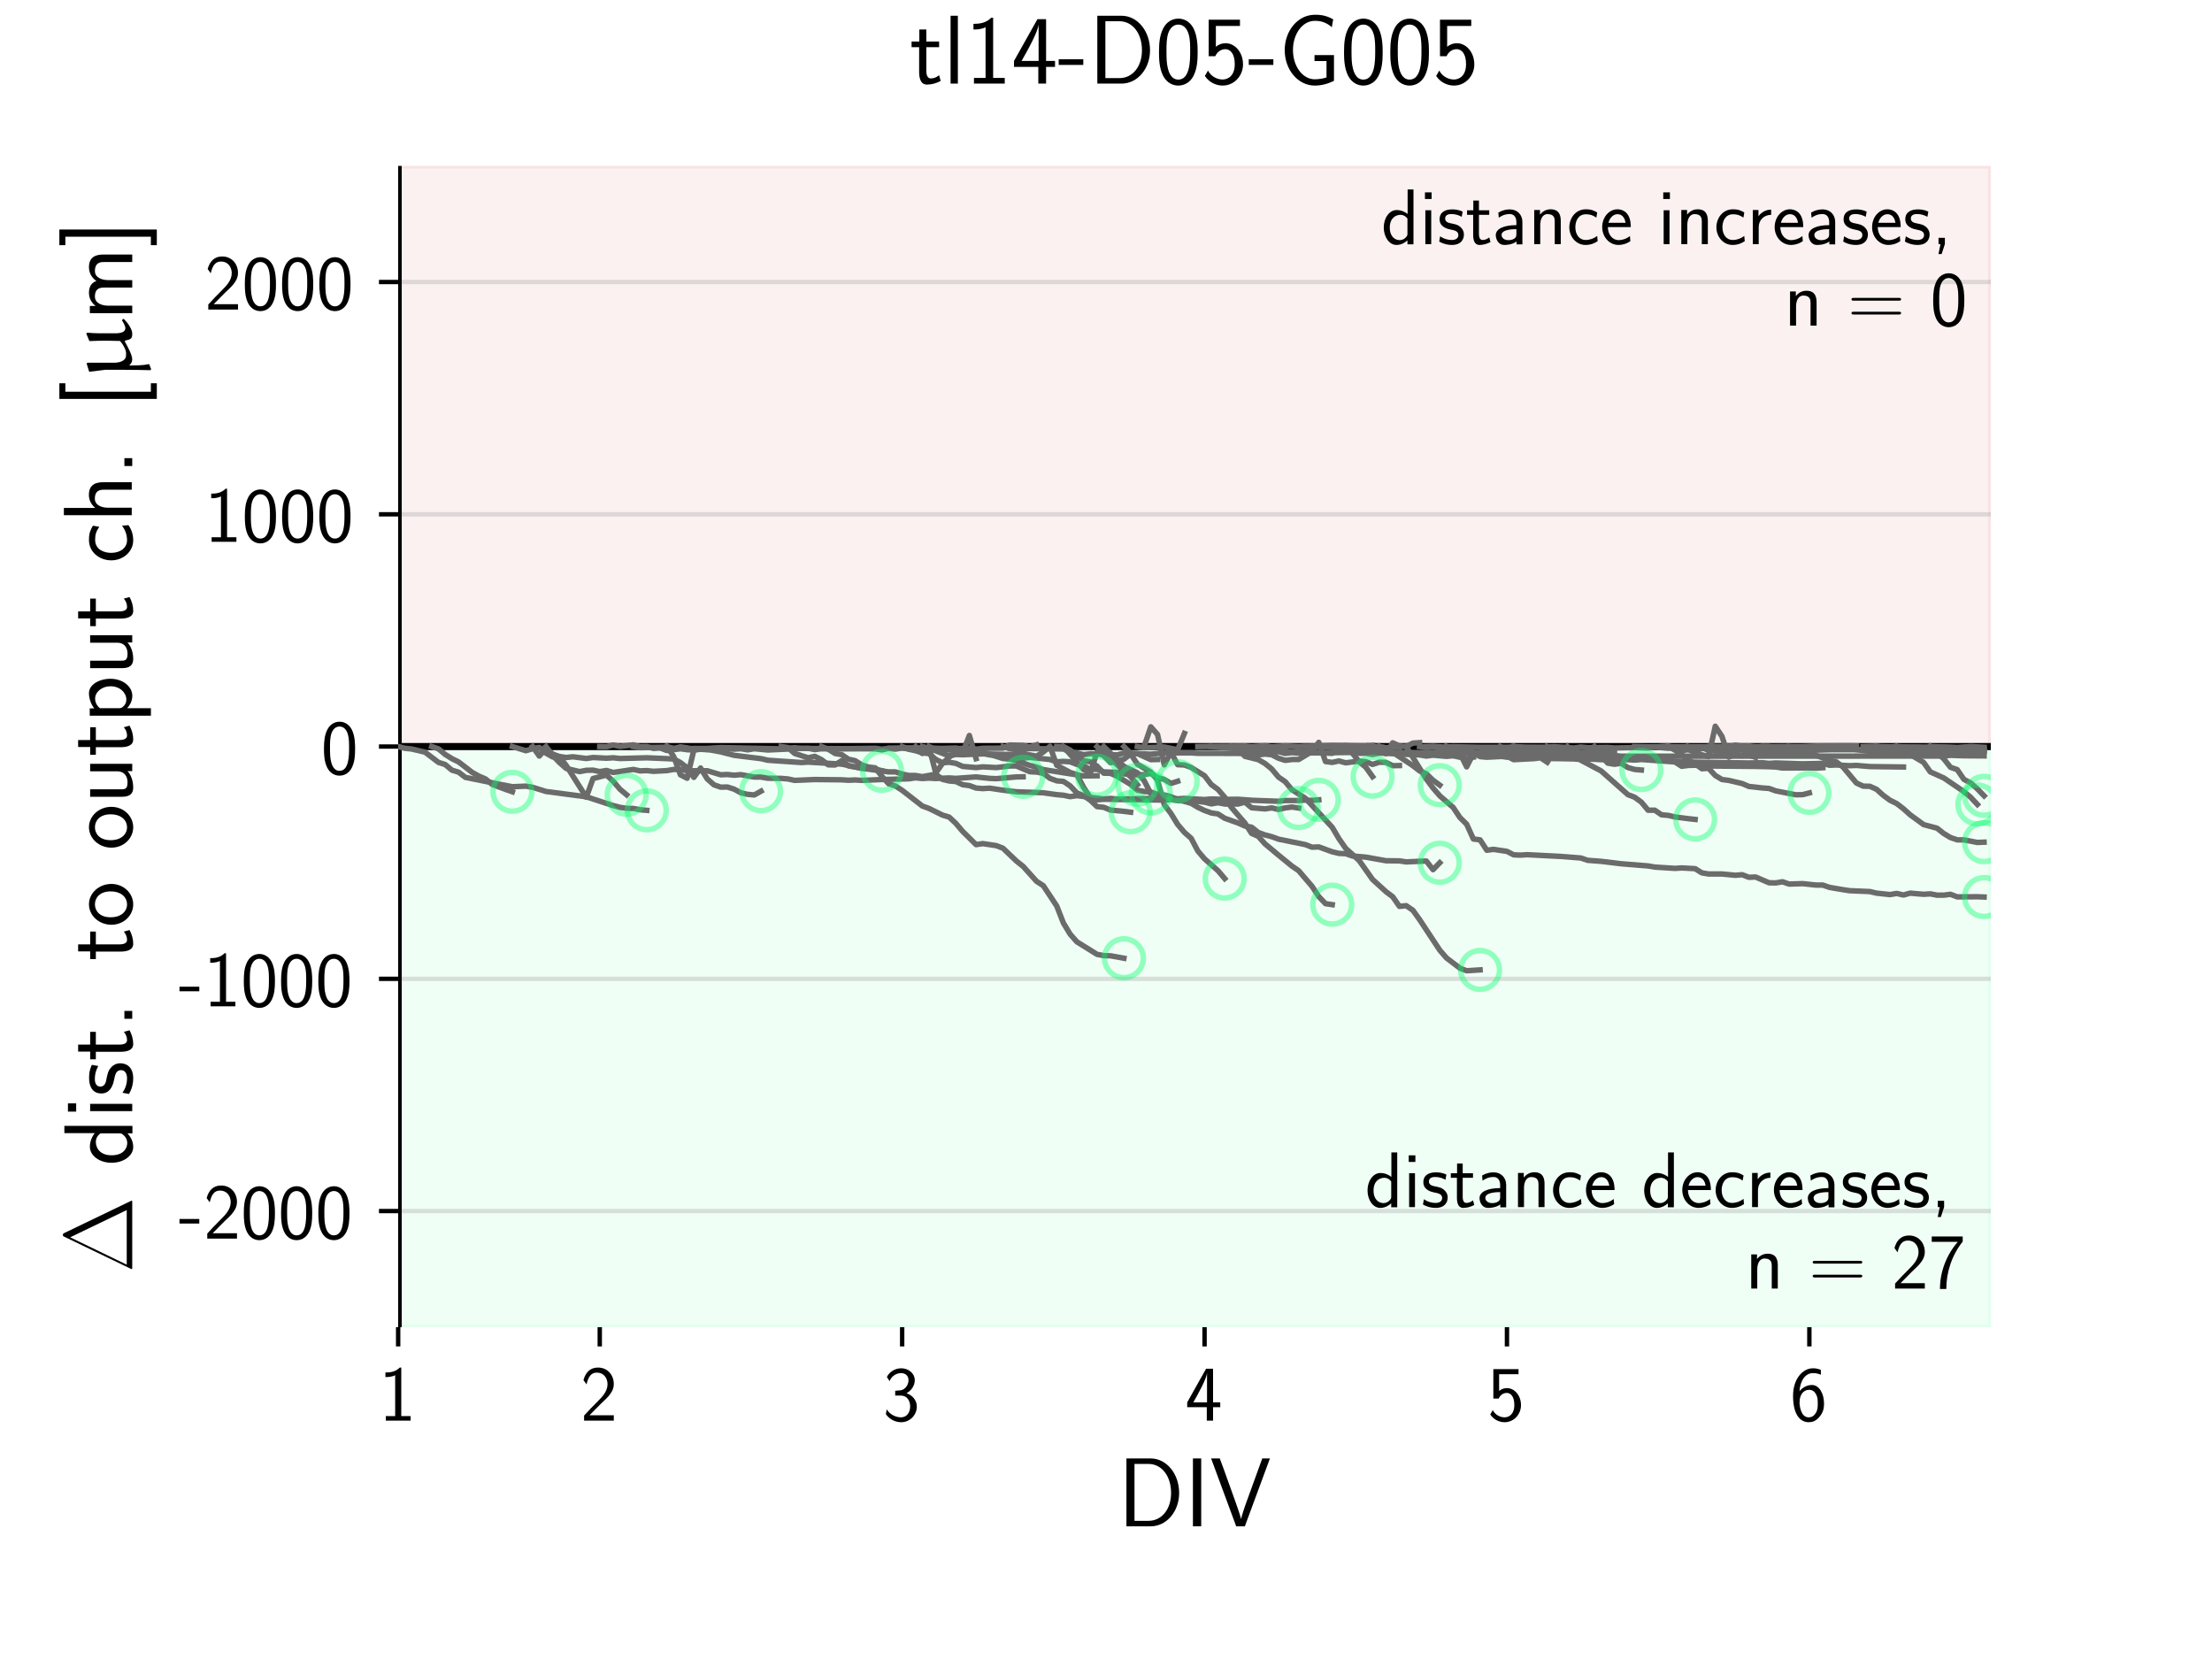<?xml version="1.0" encoding="utf-8" standalone="no"?>
<!DOCTYPE svg PUBLIC "-//W3C//DTD SVG 1.1//EN"
  "http://www.w3.org/Graphics/SVG/1.1/DTD/svg11.dtd">
<!-- Created with matplotlib (https://matplotlib.org/) -->
<svg height="302.4pt" version="1.1" viewBox="0 0 403.2 302.4" width="403.2pt" xmlns="http://www.w3.org/2000/svg" xmlns:xlink="http://www.w3.org/1999/xlink">
 <defs>
  <style type="text/css">*{stroke-linecap:butt;stroke-linejoin:round;}</style>
 </defs>
 <g id="figure_1">
  <g id="patch_1">
   <path d="M 0 302.4 
L 403.2 302.4 
L 403.2 0 
L 0 0 
z
" style="fill:#ffffff;"/>
  </g>
  <g id="axes_1">
   <g id="patch_2">
    <path d="M 72.576 241.92 
L 362.88 241.92 
L 362.88 30.24 
L 72.576 30.24 
z
" style="fill:#ffffff;"/>
   </g>
   <g id="patch_3">
    <path clip-path="url(#pc438091e9a)" d="M 72.576 136.08 
L 362.88 136.08 
L 362.88 30.24 
L 72.576 30.24 
z
" style="fill:#c22121;opacity:0.06;stroke:#c22121;stroke-linejoin:miter;"/>
   </g>
   <g id="patch_4">
    <path clip-path="url(#pc438091e9a)" d="M 72.576 136.08 
L 362.88 136.08 
L 362.88 241.92 
L 72.576 241.92 
z
" style="fill:#01ff6b;opacity:0.06;stroke:#01ff6b;stroke-linejoin:miter;"/>
   </g>
   <g id="matplotlib.axis_1">
    <g id="xtick_1">
     <g id="line2d_1">
      <defs>
       <path d="M 0 0 
L 0 3.5 
" id="m5ad5063e1a" style="stroke:#000000;stroke-width:0.8;"/>
      </defs>
      <g>
       <use style="stroke:#000000;stroke-width:0.8;" x="72.576" xlink:href="#m5ad5063e1a" y="241.92"/>
      </g>
     </g>
     <g id="text_1">
      <!-- 1 -->
      <g transform="translate(69.04 258.952)scale(0.145 -0.145)">
       <defs>
        <path d="M 28.406 67 
L 26.5 67 
C 21.094 61.562 14.797 60.781 8.406 60.781 
L 8.406 55 
C 11.297 55 16 55 20.703 57.297 
L 20.703 5.766 
L 8.906 5.766 
L 8.906 0 
L 40.203 0 
L 40.203 5.766 
L 28.406 5.766 
z
" id="CMSS17-49"/>
       </defs>
       <use transform="scale(0.996)" xlink:href="#CMSS17-49"/>
      </g>
     </g>
    </g>
    <g id="xtick_2">
     <g id="line2d_2">
      <g>
       <use style="stroke:#000000;stroke-width:0.8;" x="109.323" xlink:href="#m5ad5063e1a" y="241.92"/>
      </g>
     </g>
     <g id="text_2">
      <!-- 2 -->
      <g transform="translate(105.787 258.952)scale(0.145 -0.145)">
       <defs>
        <path d="M 25.797 21.203 
C 28.594 24.078 32.797 27.562 35.703 31.047 
C 38.5 34.438 42.203 39.234 42.203 46.203 
C 42.203 57.141 34.797 67 22.203 67 
C 12.297 67 6.594 60.828 3.906 51.156 
C 4.906 49.766 6.406 47.766 7.797 45.766 
C 10 54.844 13.094 60.625 20.906 60.625 
C 29.5 60.625 34.297 53.641 34.297 45.969 
C 34.297 36.797 27.297 29.703 22 24.422 
C 16.094 18.547 10.297 12.562 4.703 6.375 
L 4.703 0 
L 42.203 0 
L 42.203 6.766 
L 25.203 6.766 
C 24 6.766 22.797 6.766 21.594 6.766 
L 11.594 6.766 
L 11.594 6.859 
z
" id="CMSS17-50"/>
       </defs>
       <use transform="scale(0.996)" xlink:href="#CMSS17-50"/>
      </g>
     </g>
    </g>
    <g id="xtick_3">
     <g id="line2d_3">
      <g>
       <use style="stroke:#000000;stroke-width:0.8;" x="164.444" xlink:href="#m5ad5063e1a" y="241.92"/>
      </g>
     </g>
     <g id="text_3">
      <!-- 3 -->
      <g transform="translate(160.908 258.952)scale(0.145 -0.145)">
       <defs>
        <path d="M 15.703 31.641 
L 22.5 31.641 
C 31.906 31.641 34.594 23.547 34.594 17.906 
C 34.594 10.203 30.203 4.172 23 4.172 
C 17.406 4.172 9.5 6.938 5 14.25 
C 4.297 10.797 4.297 10.594 3.906 8.219 
C 8.594 1.375 16.203 -2 23.203 -2 
C 34.594 -2 43 7.391 43 17.781 
C 43 25.594 37.5 32.141 30 34.609 
C 36 37.875 40.406 44 40.406 51.141 
C 40.406 59.453 32.703 66.078 23.297 66.078 
C 14.703 66.078 8 60.812 5.203 55.156 
C 5.906 54.188 7.703 51.312 8.594 49.828 
C 10.797 55.656 16.5 60 23.203 60 
C 28.797 60 32.5 56.359 32.5 51.109 
C 32.5 45.672 29 39.734 23.094 38.359 
C 22.703 38.359 16.5 37.766 15.703 37.672 
z
" id="CMSS17-51"/>
       </defs>
       <use transform="scale(0.996)" xlink:href="#CMSS17-51"/>
      </g>
     </g>
    </g>
    <g id="xtick_4">
     <g id="line2d_4">
      <g>
       <use style="stroke:#000000;stroke-width:0.8;" x="219.565" xlink:href="#m5ad5063e1a" y="241.92"/>
      </g>
     </g>
     <g id="text_4">
      <!-- 4 -->
      <g transform="translate(216.029 258.952)scale(0.145 -0.145)">
       <defs>
        <path d="M 35.203 17 
L 44.297 17 
L 44.297 23.078 
L 35.203 23.078 
L 35.203 65.5 
L 26.406 65.5 
L 2.594 23.078 
L 2.594 17 
L 27.297 17 
L 27.297 0 
L 35.203 0 
z
M 10.297 23.078 
C 16.094 33.234 27.594 53.734 27.594 60.703 
L 27.594 23.078 
z
" id="CMSS17-52"/>
       </defs>
       <use transform="scale(0.996)" xlink:href="#CMSS17-52"/>
      </g>
     </g>
    </g>
    <g id="xtick_5">
     <g id="line2d_5">
      <g>
       <use style="stroke:#000000;stroke-width:0.8;" x="274.686" xlink:href="#m5ad5063e1a" y="241.92"/>
      </g>
     </g>
     <g id="text_5">
      <!-- 5 -->
      <g transform="translate(271.15 258.952)scale(0.145 -0.145)">
       <defs>
        <path d="M 14.594 58.625 
L 39.094 58.625 
L 39.094 65 
L 7.297 65 
L 7.297 27.828 
L 14 27.828 
C 15.797 31.969 19.5 35 24.297 35 
C 28.797 35 33.797 31.078 33.797 19.781 
C 33.797 7.703 26.703 4.172 21.5 4.172 
C 15.094 4.172 9.203 8 6.594 13.297 
L 3.406 7.797 
C 8 0.766 15.5 -2 21.5 -2 
C 33.094 -2 42.203 7.766 42.203 19.578 
C 42.203 31.719 34.094 41.078 24.406 41.078 
C 20.906 41.078 17.5 39.891 14.594 37.484 
z
" id="CMSS17-53"/>
       </defs>
       <use transform="scale(0.996)" xlink:href="#CMSS17-53"/>
      </g>
     </g>
    </g>
    <g id="xtick_6">
     <g id="line2d_6">
      <g>
       <use style="stroke:#000000;stroke-width:0.8;" x="329.807" xlink:href="#m5ad5063e1a" y="241.92"/>
      </g>
     </g>
     <g id="text_6">
      <!-- 6 -->
      <g transform="translate(326.271 258.952)scale(0.145 -0.145)">
       <defs>
        <path d="M 39 64.078 
C 34.797 65.781 31.797 66.078 29 66.078 
C 16 66.078 3.906 52.625 3.906 31.344 
C 3.906 4.141 15.406 -2 23.594 -2 
C 28.094 -2 32.594 -0.609 36.906 4.375 
C 41.297 9.641 43 14.031 43 21.703 
C 43 34.047 36.906 45 27.797 45 
C 21.203 45 15.5 41.516 12 37.125 
C 13 50.906 19.594 60 29.094 60 
C 31.703 60 35.094 59.625 39 57.969 
z
M 12.094 21.391 
C 12.094 22.188 12.094 22.688 12.203 24.188 
C 12.203 31.953 16.703 38.922 24 38.922 
C 28.703 38.922 31.094 36.438 32.906 33.359 
C 35 29.469 35.094 25.781 35.094 21.688 
C 35.094 17.812 35.094 13.922 32.797 9.953 
C 30.906 6.859 28.406 4.172 23.594 4.172 
C 14.094 4.172 12.5 17.406 12.094 21.391 
z
" id="CMSS17-54"/>
       </defs>
       <use transform="scale(0.996)" xlink:href="#CMSS17-54"/>
      </g>
     </g>
    </g>
    <g id="text_7">
     <!-- DIV -->
     <g transform="translate(203.729 278.214)scale(0.18 -0.18)">
      <defs>
       <path d="M 8.906 69 
L 8.906 0 
L 33.5 0 
C 49.906 0 62.5 15.312 62.5 33.906 
C 62.5 53.094 49.906 69 33.5 69 
z
M 17.094 5.578 
L 17.094 63.422 
L 31.297 63.422 
C 44.703 63.422 54.297 51.203 54.297 33.906 
C 54.297 17.297 44.797 5.578 31.297 5.578 
z
" id="CMSS17-68"/>
       <path d="M 17.094 69 
L 8.703 69 
L 8.703 0 
L 17.094 0 
z
" id="CMSS17-73"/>
       <path d="M 61.094 69 
L 53.297 69 
L 36 21.281 
C 35.5 19.891 32.406 10.75 31.797 7.562 
L 31.703 7.562 
C 30.906 11.344 27.703 20.188 26 25.062 
L 14.406 57.375 
L 10.094 69 
L 1.297 69 
L 26.797 0 
L 35.594 0 
z
" id="CMSS17-86"/>
      </defs>
      <use transform="scale(0.996)" xlink:href="#CMSS17-68"/>
      <use transform="translate(67.543 0)scale(0.996)" xlink:href="#CMSS17-73"/>
      <use transform="translate(93.327 0)scale(0.996)" xlink:href="#CMSS17-86"/>
     </g>
    </g>
   </g>
   <g id="matplotlib.axis_2">
    <g id="ytick_1">
     <g id="line2d_7">
      <path clip-path="url(#pc438091e9a)" d="M 72.576 220.752 
L 362.88 220.752 
" style="fill:none;stroke:#b0b0b0;stroke-linecap:square;stroke-opacity:0.4;stroke-width:0.8;"/>
     </g>
     <g id="line2d_8">
      <defs>
       <path d="M 0 0 
L -3.5 0 
" id="me58c58a44e" style="stroke:#000000;stroke-width:0.8;"/>
      </defs>
      <g>
       <use style="stroke:#000000;stroke-width:0.8;" x="72.576" xlink:href="#me58c58a44e" y="220.752"/>
      </g>
     </g>
     <g id="text_8">
      <!-- -2000 -->
      <g transform="translate(32.572 225.768)scale(0.145 -0.145)">
       <defs>
        <path d="M 26 19 
L 26 24.766 
L 1 24.766 
L 1 19 
z
" id="CMSS17-45"/>
        <path d="M 43.094 31.938 
C 43.094 37.578 43 48.078 38.906 56.188 
C 34.797 64 28.203 66.078 23.5 66.078 
C 16.703 66.078 10.906 62.109 7.906 55.781 
C 4.703 49.156 3.797 42.328 3.797 31.938 
C 3.797 24.828 4.094 16.109 7.703 8.484 
C 11.797 0.078 18.703 -2 23.406 -2 
C 29.594 -2 35.594 1.266 39 8.094 
C 42.5 15.219 43.094 23.031 43.094 31.938 
z
M 23.406 4.078 
C 15.797 4.078 13.5 12.672 12.797 15.547 
C 11.594 20.469 11.406 25.219 11.406 33.031 
C 11.406 39.156 11.406 46.062 13.297 51.516 
C 15.594 57.828 19.594 60 23.406 60 
C 30.797 60 33.203 52.688 34 50.125 
C 35.5 44.891 35.5 38.766 35.5 33.031 
C 35.5 23.844 35.5 4.078 23.406 4.078 
z
" id="CMSS17-48"/>
       </defs>
       <use transform="scale(0.996)" xlink:href="#CMSS17-45"/>
       <use transform="translate(31.229 0)scale(0.996)" xlink:href="#CMSS17-50"/>
       <use transform="translate(78.073 0)scale(0.996)" xlink:href="#CMSS17-48"/>
       <use transform="translate(124.916 0)scale(0.996)" xlink:href="#CMSS17-48"/>
       <use transform="translate(171.76 0)scale(0.996)" xlink:href="#CMSS17-48"/>
      </g>
     </g>
    </g>
    <g id="ytick_2">
     <g id="line2d_9">
      <path clip-path="url(#pc438091e9a)" d="M 72.576 178.416 
L 362.88 178.416 
" style="fill:none;stroke:#b0b0b0;stroke-linecap:square;stroke-opacity:0.4;stroke-width:0.8;"/>
     </g>
     <g id="line2d_10">
      <g>
       <use style="stroke:#000000;stroke-width:0.8;" x="72.576" xlink:href="#me58c58a44e" y="178.416"/>
      </g>
     </g>
     <g id="text_9">
      <!-- -1000 -->
      <g transform="translate(32.572 183.432)scale(0.145 -0.145)">
       <use transform="scale(0.996)" xlink:href="#CMSS17-45"/>
       <use transform="translate(31.229 0)scale(0.996)" xlink:href="#CMSS17-49"/>
       <use transform="translate(78.073 0)scale(0.996)" xlink:href="#CMSS17-48"/>
       <use transform="translate(124.916 0)scale(0.996)" xlink:href="#CMSS17-48"/>
       <use transform="translate(171.76 0)scale(0.996)" xlink:href="#CMSS17-48"/>
      </g>
     </g>
    </g>
    <g id="ytick_3">
     <g id="line2d_11">
      <path clip-path="url(#pc438091e9a)" d="M 72.576 136.08 
L 362.88 136.08 
" style="fill:none;stroke:#b0b0b0;stroke-linecap:square;stroke-opacity:0.4;stroke-width:0.8;"/>
     </g>
     <g id="line2d_12">
      <g>
       <use style="stroke:#000000;stroke-width:0.8;" x="72.576" xlink:href="#me58c58a44e" y="136.08"/>
      </g>
     </g>
     <g id="text_10">
      <!-- 0 -->
      <g transform="translate(58.504 141.096)scale(0.145 -0.145)">
       <use transform="scale(0.996)" xlink:href="#CMSS17-48"/>
      </g>
     </g>
    </g>
    <g id="ytick_4">
     <g id="line2d_13">
      <path clip-path="url(#pc438091e9a)" d="M 72.576 93.744 
L 362.88 93.744 
" style="fill:none;stroke:#b0b0b0;stroke-linecap:square;stroke-opacity:0.4;stroke-width:0.8;"/>
     </g>
     <g id="line2d_14">
      <g>
       <use style="stroke:#000000;stroke-width:0.8;" x="72.576" xlink:href="#me58c58a44e" y="93.744"/>
      </g>
     </g>
     <g id="text_11">
      <!-- 1000 -->
      <g transform="translate(37.287 98.76)scale(0.145 -0.145)">
       <use transform="scale(0.996)" xlink:href="#CMSS17-49"/>
       <use transform="translate(46.844 0)scale(0.996)" xlink:href="#CMSS17-48"/>
       <use transform="translate(93.687 0)scale(0.996)" xlink:href="#CMSS17-48"/>
       <use transform="translate(140.531 0)scale(0.996)" xlink:href="#CMSS17-48"/>
      </g>
     </g>
    </g>
    <g id="ytick_5">
     <g id="line2d_15">
      <path clip-path="url(#pc438091e9a)" d="M 72.576 51.408 
L 362.88 51.408 
" style="fill:none;stroke:#b0b0b0;stroke-linecap:square;stroke-opacity:0.4;stroke-width:0.8;"/>
     </g>
     <g id="line2d_16">
      <g>
       <use style="stroke:#000000;stroke-width:0.8;" x="72.576" xlink:href="#me58c58a44e" y="51.408"/>
      </g>
     </g>
     <g id="text_12">
      <!-- 2000 -->
      <g transform="translate(37.287 56.424)scale(0.145 -0.145)">
       <use transform="scale(0.996)" xlink:href="#CMSS17-50"/>
       <use transform="translate(46.844 0)scale(0.996)" xlink:href="#CMSS17-48"/>
       <use transform="translate(93.687 0)scale(0.996)" xlink:href="#CMSS17-48"/>
       <use transform="translate(140.531 0)scale(0.996)" xlink:href="#CMSS17-48"/>
      </g>
     </g>
    </g>
    <g id="text_13">
     <!-- $\Delta$ dist. to output ch. [$\upmu$m] -->
     <g transform="translate(24.103 232.006)rotate(-90)scale(0.18 -0.18)">
      <defs>
       <path d="M 40.594 68.797 
C 39.797 70.5 39.406 70.5 38.594 70.5 
C 37.406 70.5 37.297 70.297 36.594 68.891 
L 4.203 1.703 
C 4.094 1.5 3.703 0.594 3.703 0.5 
C 3.703 0.094 3.797 0 5.594 0 
L 71.5 0 
C 73.297 0 73.406 0.094 73.406 0.5 
C 73.406 0.594 73 1.5 72.906 1.703 
z
M 36.094 63.094 
L 63.797 5.594 
L 8.297 5.594 
z
" id="CMR17-1"/>
       <path d="M 40.797 69 
L 33.406 69 
L 33.406 38.094 
C 30.297 40.672 25.203 43.062 19.594 43.062 
C 10.5 43.062 3.297 33.297 3.297 21.047 
C 3.297 8.781 10.406 -1 19.297 -1 
C 26.203 -1 30.797 2.688 33.203 4.781 
L 33.203 -0.203 
L 40.797 -0.203 
z
M 33.203 13.062 
C 33.203 11.672 33.203 10.203 30.094 7.531 
C 28.094 5.859 25.703 5.078 23.406 5.078 
C 18 5.078 10.906 9 10.906 20.938 
C 10.906 33.344 18.906 37 24.406 37 
C 28.094 37 31.094 35.219 33.203 32.266 
z
" id="CMSS17-100"/>
       <path d="M 15.297 65.359 
L 6.906 65.359 
L 6.906 57 
L 15.297 57 
z
M 14.797 42.797 
L 7.406 42.797 
L 7.406 0 
L 14.797 0 
z
" id="CMSS17-105"/>
       <path d="M 32.203 41.047 
C 26.297 43.859 21.703 43.859 18.703 43.859 
C 11.594 43.859 3.094 41.375 3.094 31.297 
C 3.094 21.234 14.094 19.031 17.094 18.422 
C 21.703 17.531 26.797 16.531 26.797 11.562 
C 26.797 5.266 19.594 5.266 18.297 5.266 
C 14.297 5.266 8.797 6.359 3.797 9.969 
L 2.594 3.281 
C 8.297 0 13.797 -1 18.406 -1 
C 30.703 -1 33.797 6.5 33.797 12.203 
C 33.797 17.094 31 20.391 29.094 21.891 
C 25.797 24.5 24.594 24.797 16.406 26.5 
C 15 26.703 10.094 27.797 10.094 32.281 
C 10.094 38 16.406 38 17.797 38 
C 24.297 38 28.297 35.984 31 34.5 
z
" id="CMSS17-115"/>
       <path d="M 16.703 37 
L 29.703 37 
L 29.703 42.766 
L 16.703 42.766 
L 16.703 55 
L 9.594 55 
L 9.594 42.766 
L 1.703 42.766 
L 1.703 37 
L 9.406 37 
L 9.406 11.703 
C 9.406 6 10.703 -1 17.297 -1 
C 22.297 -1 26.906 0.391 31.297 2.688 
L 29.703 8.562 
C 27.297 6.469 24.406 5.266 21.297 5.266 
C 16.906 5.266 16.703 10.875 16.703 13.375 
z
" id="CMSS17-116"/>
       <path d="M 17 7.969 
L 9 7.969 
L 9 0 
L 17 0 
z
" id="CMSS17-46"/>
       <path d="M 44.203 21.188 
C 44.203 34 34.703 44 23.5 44 
C 12 44 2.703 33.703 2.703 21.188 
C 2.703 8.5 12.297 -1 23.406 -1 
C 34.797 -1 44.203 8.797 44.203 21.188 
z
M 23.5 5.266 
C 16.406 5.266 10.297 11.078 10.297 22 
C 10.297 33.609 17.406 37.922 23.406 37.922 
C 29.906 37.922 36.594 33.219 36.594 22 
C 36.594 10.672 30.094 5.266 23.5 5.266 
z
" id="CMSS17-111"/>
       <path d="M 40.906 42.797 
L 33.297 42.797 
L 33.297 15.188 
C 33.297 7.781 27.906 4.781 22.203 4.781 
C 15.594 4.781 15 6.984 15 11.078 
L 15 42.797 
L 7.406 42.797 
L 7.406 10.594 
C 7.406 2.797 10.094 -1 17 -1 
C 20.406 -1 28.094 -0.203 33.5 4.781 
L 33.5 0 
L 40.906 0 
z
" id="CMSS17-117"/>
       <path d="M 15.094 5.203 
C 18.406 2.016 22.906 -0.078 27.703 -0.078 
C 37 -0.078 45 9.422 45 22.062 
C 45 33.734 39 44 30.406 44 
C 25.406 44 19.406 42.219 14.906 38.625 
L 14.906 43.203 
L 7.5 43.203 
L 7.5 -19 
L 15.094 -19 
z
M 15.094 32.812 
C 15.906 34 19.297 37.734 24.797 37.734 
C 31.797 37.734 37.406 30.625 37.406 22.062 
C 37.406 12.297 30.594 6 23.906 6 
C 21.906 6 19.797 6.484 17.797 8.172 
C 15.094 10.531 15.094 12 15.094 13.391 
z
" id="CMSS17-112"/>
       <path d="M 38.5 39.703 
C 38.5 40.391 33.906 42.406 32.703 42.797 
C 29.406 44 25.203 44 24.094 44 
C 11.094 44 3.297 32.703 3.297 21.297 
C 3.297 9.297 12 -1 23.703 -1 
C 30.406 -1 35.203 1.188 39.094 3.781 
L 38.5 10.375 
C 34.203 7.078 29.203 5.266 23.797 5.266 
C 16 5.266 10.906 12.094 10.906 21.391 
C 10.906 28.609 14.203 37.719 24.203 37.719 
C 29.703 37.719 32.797 36.609 37.406 33.516 
z
" id="CMSS17-99"/>
       <path d="M 40.906 29.547 
C 40.906 35.812 39.406 44.062 28.094 44.062 
C 21.797 44.062 17.703 40.984 14.797 37.609 
L 14.797 69.5 
L 7.406 69.5 
L 7.406 0.5 
L 15 0.5 
L 15 24.578 
C 15 30.828 17.406 38 24.203 38 
C 33 38 33.297 32.125 33.297 28.734 
L 33.297 0.5 
L 40.906 0.5 
z
" id="CMSS17-104"/>
       <path d="M 25.203 -25 
L 25.203 -18.938 
L 16.594 -18.938 
L 16.594 68 
L 25.203 68 
L 25.203 74.078 
L 9.297 74.078 
L 9.297 -25 
z
" id="CMSS17-91"/>
       <path d="M 48.5 46.75 
L 40.797 43.562 
C 41 37.906 41.203 32.234 41.203 26.469 
C 41.203 24.391 41 17.125 40.906 12.359 
C 38.797 10.625 36.594 9.062 34.094 7.906 
C 32.297 6.938 30.203 6.266 28.094 6.266 
C 26.094 6.266 23.797 6.266 22.297 7.75 
C 19.297 10.719 18.797 14.969 18.797 19.031 
C 18.797 27.922 18.797 36.844 18.797 45.656 
L 17.906 46.344 
L 9.594 43.766 
C 9.594 43.672 11 32.938 11.594 27.469 
C 11.594 21.219 11.594 15 11.594 8.75 
C 11.594 -0.359 11.406 -9.469 11.203 -18.578 
L 12.406 -19.188 
L 17.406 -17.188 
C 16 -10.719 16 -3.656 16 3.125 
C 17.5 1.375 19.594 0 22.094 0 
C 26.594 0 34.5 4.281 40.297 7.5 
C 40.5 7.594 40.703 7.391 40.906 7.281 
C 41.203 7.172 41.297 6.969 41.5 6.75 
C 41.797 4.75 42.203 2.641 43.5 1.266 
C 44.703 0 46.594 0 48.297 0 
C 50.797 0 53.094 1.031 55.203 2.281 
C 58.297 3.922 61 6.312 63.5 8.688 
L 62.094 10.578 
C 59.5 8.984 56.406 7 53.906 7 
C 52.906 7 51.797 7.391 51.094 8.094 
C 50.094 8.984 49.703 10.281 49.297 11.469 
C 48.906 13.25 48.703 15.047 48.703 16.828 
C 48.703 22.297 48.703 27.859 48.703 33.422 
C 48.703 36.516 49 41.578 49.297 45.656 
z
" id="EURM10-22"/>
       <path d="M 67 29.328 
C 67 36.062 65.297 44 54.094 44 
C 46.594 44 42.094 39.312 40.094 36.422 
C 38.297 41.719 34.094 44 28.094 44 
C 21.297 44 17 40.125 14.703 37.328 
L 14.703 43.094 
L 7.406 43.094 
L 7.406 0 
L 15 0 
L 15 24.359 
C 15 30.297 17.203 37.938 24.297 37.938 
C 33.406 37.938 33.406 31.5 33.406 28.578 
L 33.406 0 
L 41 0 
L 41 24.359 
C 41 30.297 43.203 37.938 50.297 37.938 
C 59.406 37.938 59.406 31.5 59.406 28.578 
L 59.406 0 
L 67 0 
z
" id="CMSS17-109"/>
       <path d="M 17.906 74.078 
L 2 74.078 
L 2 68 
L 10.594 68 
L 10.594 -18.938 
L 2 -18.938 
L 2 -25 
L 17.906 -25 
z
" id="CMSS17-93"/>
      </defs>
      <use transform="scale(0.996)" xlink:href="#CMR17-1"/>
      <use transform="translate(108.149 0)scale(0.996)" xlink:href="#CMSS17-100"/>
      <use transform="translate(156.354 0)scale(0.996)" xlink:href="#CMSS17-105"/>
      <use transform="translate(178.534 0)scale(0.996)" xlink:href="#CMSS17-115"/>
      <use transform="translate(214.448 0)scale(0.996)" xlink:href="#CMSS17-116"/>
      <use transform="translate(248.279 0)scale(0.996)" xlink:href="#CMSS17-46"/>
      <use transform="translate(315.942 0)scale(0.996)" xlink:href="#CMSS17-116"/>
      <use transform="translate(349.774 0)scale(0.996)" xlink:href="#CMSS17-111"/>
      <use transform="translate(427.847 0)scale(0.996)" xlink:href="#CMSS17-111"/>
      <use transform="translate(474.69 0)scale(0.996)" xlink:href="#CMSS17-117"/>
      <use transform="translate(522.895 0)scale(0.996)" xlink:href="#CMSS17-116"/>
      <use transform="translate(556.727 0)scale(0.996)" xlink:href="#CMSS17-112"/>
      <use transform="translate(604.932 0)scale(0.996)" xlink:href="#CMSS17-117"/>
      <use transform="translate(653.137 0)scale(0.996)" xlink:href="#CMSS17-116"/>
      <use transform="translate(718.197 0)scale(0.996)" xlink:href="#CMSS17-99"/>
      <use transform="translate(759.836 0)scale(0.996)" xlink:href="#CMSS17-104"/>
      <use transform="translate(808.041 0)scale(0.996)" xlink:href="#CMSS17-46"/>
      <use transform="translate(875.704 0)scale(0.996)" xlink:href="#CMSS17-91"/>
      <use transform="translate(902.89 0)scale(0.996)" xlink:href="#EURM10-22"/>
      <use transform="translate(964.426 0)scale(0.996)" xlink:href="#CMSS17-109"/>
      <use transform="translate(1038.656 0)scale(0.996)" xlink:href="#CMSS17-93"/>
     </g>
    </g>
   </g>
   <g id="line2d_17">
    <path clip-path="url(#pc438091e9a)" d="M 72.576 241.92 
L 72.576 30.24 
" style="fill:none;stroke:#000000;stroke-linecap:square;stroke-width:1.3;"/>
   </g>
   <g id="line2d_18">
    <path clip-path="url(#pc438091e9a)" d="M 72.576 136.08 
L 362.88 136.08 
" style="fill:none;stroke:#000000;stroke-linecap:square;stroke-width:1.3;"/>
   </g>
   <g id="line2d_19">
    <path clip-path="url(#pc438091e9a)" d="M 72.576 136.08 
L 73.801 136.395 
L 75.026 136.526 
L 77.476 137.104 
L 79.925 138.967 
L 81.15 139.361 
L 82.375 140.385 
L 83.6 140.752 
L 84.825 141.697 
L 90.95 142.931 
L 93.399 143.403 
L 95.849 143.298 
L 97.074 143.508 
L 99.524 144.269 
L 106.874 145.241 
L 111.773 146.842 
L 112.998 147.157 
L 114.223 147.341 
L 115.448 147.367 
L 116.673 147.603 
L 117.898 147.708 
L 117.898 147.708 
" style="fill:none;stroke:#6b6b6b;stroke-linecap:square;"/>
   </g>
   <g id="line2d_20">
    <path clip-path="url(#pc438091e9a)" d="M 78.701 136.08 
L 79.925 136.5 
L 81.15 137.524 
L 82.375 138.285 
L 83.6 138.889 
L 86.05 140.778 
L 87.275 141.461 
L 88.5 141.986 
L 89.725 142.983 
L 92.175 143.902 
L 93.399 144.322 
L 93.399 144.322 
" style="fill:none;stroke:#6b6b6b;stroke-linecap:square;"/>
   </g>
   <g id="line2d_21">
    <path clip-path="url(#pc438091e9a)" d="M 93.399 136.08 
L 95.849 136.841 
L 97.074 136.474 
L 98.299 136.237 
L 99.524 137.287 
L 100.749 137.97 
L 101.974 137.891 
L 103.199 138.075 
L 104.424 137.944 
L 106.874 138.259 
L 108.098 138.075 
L 110.548 138.206 
L 111.773 138.127 
L 112.998 138.259 
L 117.898 138.127 
L 122.797 138.337 
L 124.022 138.994 
L 125.247 139.939 
L 126.472 141.697 
L 127.697 139.991 
L 128.922 141.986 
L 130.147 143.062 
L 131.372 143.482 
L 132.597 143.456 
L 133.822 143.85 
L 135.046 144.506 
L 136.271 144.794 
L 137.496 144.899 
L 138.721 144.217 
L 138.721 144.217 
" style="fill:none;stroke:#6b6b6b;stroke-linecap:square;"/>
   </g>
   <g id="line2d_22">
    <path clip-path="url(#pc438091e9a)" d="M 97.074 136.08 
L 98.299 137.812 
L 99.524 136.447 
L 100.749 137.445 
L 101.974 137.917 
L 103.199 139.519 
L 106.874 145.319 
L 108.098 141.907 
L 110.548 141.277 
L 111.773 142.406 
L 112.998 143.85 
L 114.223 144.873 
L 114.223 144.873 
" style="fill:none;stroke:#6b6b6b;stroke-linecap:square;"/>
   </g>
   <g id="line2d_23">
    <path clip-path="url(#pc438091e9a)" d="M 99.524 136.08 
L 100.749 137.707 
L 101.974 138.994 
L 103.199 140.07 
L 105.649 140.647 
L 106.874 140.411 
L 108.098 140.385 
L 109.323 140.647 
L 110.548 140.437 
L 111.773 140.805 
L 115.448 140.253 
L 116.673 140.516 
L 117.898 140.463 
L 119.123 140.595 
L 121.572 140.463 
L 122.797 140.253 
L 124.022 140.253 
L 125.247 140.49 
L 128.922 140.49 
L 131.372 141.225 
L 132.597 141.172 
L 133.822 141.303 
L 135.046 141.198 
L 137.496 141.645 
L 138.721 141.645 
L 139.946 141.855 
L 142.396 141.881 
L 143.621 141.986 
L 144.846 142.248 
L 148.521 142.091 
L 153.42 142.143 
L 154.645 142.222 
L 155.87 142.17 
L 157.095 142.248 
L 160.77 142.091 
L 165.669 141.96 
L 166.894 141.776 
L 168.119 141.907 
L 169.344 141.828 
L 170.569 141.907 
L 173.019 141.802 
L 174.244 141.881 
L 177.918 141.618 
L 180.368 141.881 
L 181.593 141.933 
L 185.268 141.618 
L 186.493 141.592 
L 186.493 141.592 
" style="fill:none;stroke:#6b6b6b;stroke-linecap:square;"/>
   </g>
   <g id="line2d_24">
    <path clip-path="url(#pc438091e9a)" d="M 109.323 136.08 
L 110.548 136.106 
L 111.773 135.791 
L 112.998 136.054 
L 115.448 135.765 
L 116.673 136.106 
L 117.898 136.08 
L 119.123 136.421 
L 120.348 136.342 
L 121.572 136.815 
L 124.022 136.474 
L 125.247 136.657 
L 126.472 136.71 
L 127.697 136.579 
L 128.922 136.657 
L 130.147 136.474 
L 131.372 136.421 
L 133.822 136.552 
L 135.046 136.474 
L 136.271 136.684 
L 137.496 136.474 
L 139.946 136.71 
L 146.071 136.421 
L 147.296 136.395 
L 148.521 136.631 
L 149.745 136.474 
L 152.195 136.5 
L 159.545 136.395 
L 160.77 136.552 
L 161.995 136.421 
L 163.219 136.552 
L 164.444 136.342 
L 165.669 136.526 
L 168.119 136.395 
L 169.344 136.579 
L 170.569 136.421 
L 171.794 136.552 
L 176.693 136.369 
L 177.918 136.552 
L 179.143 136.395 
L 182.818 136.369 
L 184.043 135.791 
L 186.493 135.87 
L 187.718 136.159 
L 188.943 135.765 
L 188.943 135.765 
" style="fill:none;stroke:#6b6b6b;stroke-linecap:square;"/>
   </g>
   <g id="line2d_25">
    <path clip-path="url(#pc438091e9a)" d="M 115.448 136.08 
L 116.673 136.29 
L 121.572 136.185 
L 122.797 136.447 
L 128.922 136.421 
L 131.372 136.264 
L 142.396 136.5 
L 144.846 136.29 
L 146.071 136.421 
L 159.545 136.5 
L 160.77 136.684 
L 161.995 136.369 
L 165.669 136.316 
L 171.794 136.421 
L 174.244 136.342 
L 176.693 137.13 
L 177.918 136.972 
L 180.368 137.602 
L 181.593 137.629 
L 182.818 138.101 
L 184.043 138.154 
L 185.268 138.364 
L 187.718 138.049 
L 190.167 138.311 
L 191.392 138.442 
L 192.617 138.862 
L 193.842 138.784 
L 195.067 138.862 
L 196.292 139.335 
L 197.517 139.597 
L 198.742 140.253 
L 199.967 140.227 
L 201.192 140.7 
L 203.642 140.778 
L 204.866 141.067 
L 207.316 141.251 
L 208.541 141.198 
L 209.766 140.962 
L 210.991 141.75 
L 212.216 142.065 
L 213.441 142.8 
L 214.666 142.406 
L 214.666 142.406 
" style="fill:none;stroke:#6b6b6b;stroke-linecap:square;"/>
   </g>
   <g id="line2d_26">
    <path clip-path="url(#pc438091e9a)" d="M 121.572 136.08 
L 122.797 137.891 
L 124.022 141.225 
L 125.247 141.855 
L 126.472 136.71 
L 126.472 136.71 
" style="fill:none;stroke:#6b6b6b;stroke-linecap:square;"/>
   </g>
   <g id="line2d_27">
    <path clip-path="url(#pc438091e9a)" d="M 121.572 136.08 
L 122.797 136.447 
L 124.022 136.132 
L 125.247 136.316 
L 126.472 136.657 
L 127.697 136.552 
L 128.922 136.605 
L 131.372 137.051 
L 133.822 137.681 
L 138.721 138.285 
L 139.946 138.574 
L 146.071 138.994 
L 147.296 138.915 
L 153.42 139.282 
L 157.095 140.043 
L 161.995 140.7 
L 163.219 140.7 
L 164.444 141.093 
L 165.669 141.356 
L 166.894 141.356 
L 168.119 141.566 
L 170.569 141.12 
L 171.794 142.065 
L 173.019 142.353 
L 174.244 142.458 
L 175.469 143.036 
L 176.693 143.193 
L 177.918 143.64 
L 179.143 143.745 
L 180.368 143.666 
L 182.818 144.033 
L 185.268 144.322 
L 188.943 144.453 
L 190.167 144.506 
L 192.617 144.847 
L 193.842 144.952 
L 195.067 145.214 
L 196.292 145.031 
L 201.192 145.634 
L 202.417 145.529 
L 203.642 145.661 
L 208.541 145.556 
L 210.991 145.556 
L 213.441 145.477 
L 214.666 145.608 
L 215.891 145.529 
L 219.565 145.739 
L 220.79 145.634 
L 223.24 145.713 
L 225.69 145.687 
L 228.14 145.871 
L 233.039 146.054 
L 234.264 145.923 
L 236.714 145.923 
L 237.939 145.844 
L 239.164 145.897 
L 240.389 145.792 
L 240.389 145.792 
" style="fill:none;stroke:#6b6b6b;stroke-linecap:square;"/>
   </g>
   <g id="line2d_28">
    <path clip-path="url(#pc438091e9a)" d="M 142.396 136.08 
L 143.621 136.264 
L 144.846 137.34 
L 147.296 138.127 
L 148.521 137.865 
L 149.745 138.469 
L 150.97 139.414 
L 152.195 139.44 
L 153.42 138.652 
L 154.645 139.597 
L 157.095 140.043 
L 158.32 139.991 
L 159.545 140.175 
L 160.77 140.49 
L 160.77 140.49 
" style="fill:none;stroke:#6b6b6b;stroke-linecap:square;"/>
   </g>
   <g id="line2d_29">
    <path clip-path="url(#pc438091e9a)" d="M 149.745 136.08 
L 150.97 136.552 
L 152.195 137.34 
L 153.42 137.55 
L 154.645 138.39 
L 155.87 138.652 
L 157.095 139.44 
L 158.32 139.807 
L 159.545 139.965 
L 160.77 141.54 
L 161.995 142.878 
L 163.219 143.272 
L 164.444 144.059 
L 168.119 146.921 
L 169.344 147.367 
L 171.794 148.574 
L 173.019 148.942 
L 174.244 150.097 
L 175.469 151.54 
L 177.918 153.955 
L 179.143 153.771 
L 181.593 154.139 
L 182.818 154.611 
L 185.268 156.947 
L 186.493 157.919 
L 188.943 160.648 
L 190.167 161.436 
L 192.617 165.137 
L 193.842 168.26 
L 195.067 170.282 
L 196.292 171.673 
L 199.967 173.956 
L 201.192 174.193 
L 202.417 174.219 
L 204.866 174.665 
L 204.866 174.665 
" style="fill:none;stroke:#6b6b6b;stroke-linecap:square;"/>
   </g>
   <g id="line2d_30">
    <path clip-path="url(#pc438091e9a)" d="M 164.444 136.08 
L 165.669 136.579 
L 166.894 136.841 
L 168.119 137.235 
L 169.344 137.366 
L 170.569 138.416 
L 171.794 139.046 
L 173.019 138.941 
L 174.244 139.151 
L 175.469 139.702 
L 177.918 139.912 
L 179.143 139.781 
L 181.593 139.912 
L 184.043 139.624 
L 185.268 139.624 
L 187.718 140.673 
L 188.943 140.726 
L 190.167 140.962 
L 191.392 141.881 
L 192.617 142.327 
L 193.842 142.432 
L 195.067 143.246 
L 196.292 144.532 
L 197.517 145.031 
L 198.742 145.871 
L 199.967 147.026 
L 201.192 147.157 
L 202.417 147.656 
L 204.866 147.892 
L 206.091 148.049 
L 206.091 148.049 
" style="fill:none;stroke:#6b6b6b;stroke-linecap:square;"/>
   </g>
   <g id="line2d_31">
    <path clip-path="url(#pc438091e9a)" d="M 166.894 136.08 
L 168.119 137.34 
L 169.344 136.211 
L 170.569 140.883 
L 171.794 139.151 
L 174.244 136.92 
L 175.469 137.235 
L 176.693 134.059 
L 177.918 138.285 
L 177.918 138.285 
" style="fill:none;stroke:#6b6b6b;stroke-linecap:square;"/>
   </g>
   <g id="line2d_32">
    <path clip-path="url(#pc438091e9a)" d="M 168.119 136.08 
L 169.344 136.395 
L 173.019 137.786 
L 174.244 137.524 
L 175.469 137.576 
L 179.143 137.419 
L 187.718 137.602 
L 188.943 137.839 
L 190.167 137.077 
L 191.392 136.028 
L 192.617 139.492 
L 195.067 140.805 
L 196.292 141.198 
L 197.517 143.508 
L 198.742 145.398 
L 199.967 145.792 
L 201.192 145.687 
L 212.216 145.844 
L 213.441 145.739 
L 214.666 145.949 
L 217.116 145.949 
L 219.565 146.212 
L 220.79 146.527 
L 222.015 146.317 
L 223.24 146.553 
L 225.69 146.553 
L 226.915 146.212 
L 228.14 147.236 
L 230.59 147.446 
L 231.814 147.262 
L 233.039 147.551 
L 234.264 147.262 
L 235.489 147.104 
L 236.714 147.288 
L 236.714 147.288 
" style="fill:none;stroke:#6b6b6b;stroke-linecap:square;"/>
   </g>
   <g id="line2d_33">
    <path clip-path="url(#pc438091e9a)" d="M 169.344 136.08 
L 170.569 136.605 
L 171.794 136.552 
L 173.019 136.71 
L 175.469 136.841 
L 176.693 137.025 
L 177.918 136.999 
L 179.143 137.104 
L 182.818 138.259 
L 184.043 138.364 
L 185.268 138.652 
L 187.718 139.519 
L 188.943 139.834 
L 190.167 140.28 
L 197.517 141.435 
L 199.967 141.408 
L 199.967 141.408 
" style="fill:none;stroke:#6b6b6b;stroke-linecap:square;"/>
   </g>
   <g id="line2d_34">
    <path clip-path="url(#pc438091e9a)" d="M 182.818 136.08 
L 184.043 136.474 
L 185.268 136.657 
L 186.493 136.657 
L 187.718 136.447 
L 193.842 136.526 
L 195.067 137.077 
L 196.292 137.235 
L 197.517 137.55 
L 198.742 137.392 
L 203.642 137.602 
L 204.866 137.261 
L 209.766 137.471 
L 212.216 137.235 
L 217.116 137.235 
L 218.34 137.314 
L 220.79 137.314 
L 226.915 137.34 
L 230.59 137.182 
L 231.814 137.287 
L 233.039 136.999 
L 234.264 137.34 
L 235.489 137.182 
L 236.714 137.287 
L 239.164 137.235 
L 246.513 137.156 
L 247.738 137.209 
L 248.963 137.13 
L 250.188 137.261 
L 253.863 137.209 
L 258.763 137.261 
L 259.987 137.156 
L 263.662 137.287 
L 266.112 137.209 
L 269.787 137.287 
L 277.136 137.235 
L 278.361 137.314 
L 279.586 137.235 
L 280.811 137.314 
L 282.036 137.235 
L 284.486 137.235 
L 294.285 137.182 
L 294.285 137.182 
" style="fill:none;stroke:#6b6b6b;stroke-linecap:square;"/>
   </g>
   <g id="line2d_35">
    <path clip-path="url(#pc438091e9a)" d="M 192.617 136.08 
L 193.842 136.106 
L 197.517 140.28 
L 198.742 140.91 
L 199.967 137.077 
L 201.192 137.76 
L 202.417 139.02 
L 204.866 138.39 
L 206.091 137.419 
L 207.316 139.282 
L 209.766 140.752 
L 210.991 142.17 
L 212.216 146.658 
L 213.441 148.285 
L 214.666 150.28 
L 215.891 151.724 
L 217.116 152.8 
L 218.34 155.11 
L 219.565 156.554 
L 222.015 158.706 
L 223.24 160.15 
L 223.24 160.15 
" style="fill:none;stroke:#6b6b6b;stroke-linecap:square;"/>
   </g>
   <g id="line2d_36">
    <path clip-path="url(#pc438091e9a)" d="M 193.842 136.08 
L 195.067 136.736 
L 197.517 138.652 
L 198.742 138.862 
L 199.967 139.65 
L 201.192 140.936 
L 202.417 140.962 
L 203.642 141.513 
L 206.091 142.983 
L 207.316 144.033 
L 208.541 144.269 
L 209.766 144.374 
L 210.991 144.794 
L 212.216 144.899 
L 213.441 145.214 
L 214.666 145.739 
L 217.116 146.422 
L 218.34 147.157 
L 219.565 147.734 
L 220.79 148.18 
L 222.015 148.364 
L 223.24 149.152 
L 225.69 150.018 
L 226.915 150.569 
L 228.14 150.779 
L 229.365 151.75 
L 230.59 152.196 
L 231.814 152.511 
L 233.039 152.958 
L 237.939 153.955 
L 239.164 154.428 
L 240.389 154.375 
L 242.839 155.268 
L 244.064 155.556 
L 245.289 155.609 
L 246.513 156.029 
L 248.963 156.239 
L 252.638 156.895 
L 255.088 156.921 
L 256.313 157.105 
L 259.987 156.947 
L 261.212 158.522 
L 262.437 157.262 
L 262.437 157.262 
" style="fill:none;stroke:#6b6b6b;stroke-linecap:square;"/>
   </g>
   <g id="line2d_37">
    <path clip-path="url(#pc438091e9a)" d="M 199.967 136.08 
L 204.866 140.516 
L 206.091 141.566 
L 207.316 143.036 
L 207.316 143.036 
" style="fill:none;stroke:#6b6b6b;stroke-linecap:square;"/>
   </g>
   <g id="line2d_38">
    <path clip-path="url(#pc438091e9a)" d="M 201.192 136.08 
L 204.866 139.702 
L 207.316 140.857 
L 208.541 142.275 
L 209.766 144.637 
L 209.766 144.637 
" style="fill:none;stroke:#6b6b6b;stroke-linecap:square;"/>
   </g>
   <g id="line2d_39">
    <path clip-path="url(#pc438091e9a)" d="M 204.866 136.08 
L 206.091 137.314 
L 207.316 137.366 
L 209.766 138.469 
L 210.991 138.442 
L 210.991 138.442 
" style="fill:none;stroke:#6b6b6b;stroke-linecap:square;"/>
   </g>
   <g id="line2d_40">
    <path clip-path="url(#pc438091e9a)" d="M 207.316 136.08 
L 208.541 136.29 
L 212.216 136.159 
L 214.666 136.657 
L 215.891 133.691 
L 215.891 133.691 
" style="fill:none;stroke:#6b6b6b;stroke-linecap:square;"/>
   </g>
   <g id="line2d_41">
    <path clip-path="url(#pc438091e9a)" d="M 208.541 136.08 
L 209.766 132.484 
L 210.991 133.875 
L 212.216 139.414 
L 213.441 137.104 
L 214.666 139.387 
L 215.891 139.44 
L 217.116 139.886 
L 219.565 141.408 
L 220.79 143.01 
L 222.015 143.902 
L 223.24 145.319 
L 224.465 147.183 
L 226.915 150.018 
L 228.14 151.908 
L 229.365 152.459 
L 230.59 153.824 
L 233.039 155.871 
L 235.489 157.866 
L 236.714 158.706 
L 239.164 161.567 
L 240.389 163.431 
L 241.614 164.717 
L 242.839 164.901 
L 242.839 164.901 
" style="fill:none;stroke:#6b6b6b;stroke-linecap:square;"/>
   </g>
   <g id="line2d_42">
    <path clip-path="url(#pc438091e9a)" d="M 218.34 136.08 
L 223.24 136.028 
L 225.69 136.028 
L 226.915 135.975 
L 228.14 136.106 
L 230.59 135.923 
L 231.814 136.132 
L 234.264 135.949 
L 236.714 136.08 
L 242.839 135.87 
L 248.963 135.975 
L 248.963 135.975 
" style="fill:none;stroke:#6b6b6b;stroke-linecap:square;"/>
   </g>
   <g id="line2d_43">
    <path clip-path="url(#pc438091e9a)" d="M 220.79 136.08 
L 225.69 136.526 
L 226.915 136.92 
L 228.14 137.156 
L 229.365 137.602 
L 230.59 137.445 
L 231.814 137.576 
L 233.039 138.206 
L 234.264 138.6 
L 235.489 138.442 
L 236.714 138.442 
L 239.164 136.972 
L 240.389 135.319 
L 241.614 138.81 
L 242.839 138.967 
L 244.064 138.705 
L 245.289 139.046 
L 247.738 138.731 
L 248.963 138.836 
L 250.188 139.335 
L 251.413 138.941 
L 252.638 138.967 
L 253.863 139.571 
L 255.088 139.545 
L 255.088 139.545 
" style="fill:none;stroke:#6b6b6b;stroke-linecap:square;"/>
   </g>
   <g id="line2d_44">
    <path clip-path="url(#pc438091e9a)" d="M 224.465 136.08 
L 225.69 136.474 
L 226.915 137.865 
L 229.365 138.469 
L 230.59 139.177 
L 231.814 140.175 
L 233.039 141.645 
L 234.264 142.485 
L 235.489 143.954 
L 237.939 145.503 
L 242.839 150.805 
L 244.064 152.879 
L 245.289 154.638 
L 247.738 156.842 
L 250.188 160.307 
L 252.638 162.538 
L 253.863 163.457 
L 255.088 165.216 
L 256.313 165.084 
L 257.538 165.924 
L 258.763 167.63 
L 262.437 173.195 
L 263.662 174.613 
L 266.112 176.476 
L 267.337 176.949 
L 269.787 176.791 
L 269.787 176.791 
" style="fill:none;stroke:#6b6b6b;stroke-linecap:square;"/>
   </g>
   <g id="line2d_45">
    <path clip-path="url(#pc438091e9a)" d="M 224.465 136.08 
L 225.69 136.028 
L 235.489 137.051 
L 236.714 136.894 
L 237.939 137.104 
L 242.839 137.314 
L 244.064 136.395 
L 245.289 137.025 
L 246.513 137.077 
L 247.738 137.314 
L 248.963 137.287 
L 250.188 137.524 
L 251.413 137.261 
L 257.538 137.55 
L 258.763 137.602 
L 259.987 137.812 
L 261.212 137.655 
L 263.662 137.865 
L 264.887 137.76 
L 267.337 138.285 
L 268.562 138.022 
L 268.562 138.022 
" style="fill:none;stroke:#6b6b6b;stroke-linecap:square;"/>
   </g>
   <g id="line2d_46">
    <path clip-path="url(#pc438091e9a)" d="M 237.939 136.08 
L 239.164 136.185 
L 240.389 136.001 
L 242.839 135.988 
L 244.064 136.028 
L 245.289 135.923 
L 247.738 136.08 
L 248.963 135.949 
L 248.963 135.949 
" style="fill:none;stroke:#6b6b6b;stroke-linecap:square;"/>
   </g>
   <g id="line2d_47">
    <path clip-path="url(#pc438091e9a)" d="M 240.389 136.08 
L 246.513 136.421 
L 247.738 136.369 
L 250.188 136.684 
L 251.413 136.762 
L 255.088 137.445 
L 264.887 137.392 
L 266.112 137.287 
L 267.337 139.781 
L 268.562 137.366 
L 275.911 137.629 
L 277.136 138.154 
L 278.361 137.944 
L 279.586 138.127 
L 280.811 137.865 
L 282.036 138.259 
L 284.486 138.285 
L 286.935 138.337 
L 288.16 138.442 
L 289.385 138.337 
L 291.835 138.469 
L 296.735 138.469 
L 297.96 138.547 
L 299.185 138.442 
L 305.309 138.889 
L 306.534 139.676 
L 307.759 139.519 
L 308.984 139.492 
L 311.434 139.624 
L 320.008 139.702 
L 322.458 139.755 
L 323.683 139.807 
L 324.908 139.991 
L 329.807 139.965 
L 331.032 140.017 
L 332.257 139.939 
L 332.257 139.939 
" style="fill:none;stroke:#6b6b6b;stroke-linecap:square;"/>
   </g>
   <g id="line2d_48">
    <path clip-path="url(#pc438091e9a)" d="M 244.064 136.08 
L 245.289 135.949 
L 246.513 136.08 
L 251.413 136.106 
L 252.638 136.342 
L 253.863 136.185 
L 255.088 136.237 
L 255.088 136.237 
" style="fill:none;stroke:#6b6b6b;stroke-linecap:square;"/>
   </g>
   <g id="line2d_49">
    <path clip-path="url(#pc438091e9a)" d="M 245.289 136.08 
L 246.513 135.975 
L 247.738 136.08 
L 250.188 135.87 
L 250.188 135.87 
" style="fill:none;stroke:#6b6b6b;stroke-linecap:square;"/>
   </g>
   <g id="line2d_50">
    <path clip-path="url(#pc438091e9a)" d="M 245.289 136.08 
L 246.513 137.287 
L 247.738 138.836 
L 248.963 139.86 
L 250.188 141.566 
L 250.188 141.566 
" style="fill:none;stroke:#6b6b6b;stroke-linecap:square;"/>
   </g>
   <g id="line2d_51">
    <path clip-path="url(#pc438091e9a)" d="M 251.413 136.08 
L 252.638 136.316 
L 257.538 139.571 
L 258.763 140.516 
L 259.987 141.041 
L 261.212 142.222 
L 262.437 143.115 
L 262.437 143.115 
" style="fill:none;stroke:#6b6b6b;stroke-linecap:square;"/>
   </g>
   <g id="line2d_52">
    <path clip-path="url(#pc438091e9a)" d="M 251.413 136.08 
L 252.638 137.392 
L 253.863 135.398 
L 255.088 135.975 
L 256.313 136.08 
L 257.538 135.45 
L 258.763 135.371 
L 258.763 135.371 
" style="fill:none;stroke:#6b6b6b;stroke-linecap:square;"/>
   </g>
   <g id="line2d_53">
    <path clip-path="url(#pc438091e9a)" d="M 256.313 136.08 
L 259.987 142.012 
L 261.212 143.64 
L 262.437 145.057 
L 264.887 147.183 
L 266.112 149.02 
L 267.337 150.228 
L 268.562 152.931 
L 269.787 153.089 
L 271.012 154.979 
L 272.237 154.821 
L 274.686 155.189 
L 275.911 155.819 
L 277.136 155.871 
L 278.361 155.792 
L 284.486 156.107 
L 288.16 156.396 
L 289.385 156.816 
L 291.835 157 
L 295.51 157.446 
L 300.41 157.84 
L 301.634 158.05 
L 304.084 158.207 
L 305.309 158.286 
L 306.534 158.207 
L 308.984 158.339 
L 310.209 159.1 
L 311.434 159.31 
L 313.884 159.31 
L 316.333 159.546 
L 317.558 159.441 
L 318.783 159.913 
L 320.008 159.861 
L 322.458 160.911 
L 323.683 160.937 
L 324.908 160.727 
L 326.133 161.147 
L 328.582 161.068 
L 331.032 161.331 
L 332.257 161.331 
L 333.482 161.751 
L 335.932 162.171 
L 337.157 162.355 
L 340.832 162.512 
L 342.057 162.801 
L 344.506 163.063 
L 345.731 162.853 
L 346.956 163.142 
L 348.181 162.801 
L 350.631 163.011 
L 351.856 162.932 
L 353.081 163.168 
L 354.306 163.168 
L 355.531 163.011 
L 356.755 163.483 
L 360.43 163.457 
L 361.655 163.509 
L 361.655 163.509 
" style="fill:none;stroke:#6b6b6b;stroke-linecap:square;"/>
   </g>
   <g id="line2d_54">
    <path clip-path="url(#pc438091e9a)" d="M 258.763 136.08 
L 259.987 136.211 
L 261.212 136.106 
L 263.662 136.657 
L 267.337 136.552 
L 268.562 137.104 
L 269.787 137.917 
L 271.012 138.022 
L 274.686 137.839 
L 275.911 138.469 
L 279.586 138.285 
L 280.811 138.127 
L 282.036 138.941 
L 282.036 138.941 
" style="fill:none;stroke:#6b6b6b;stroke-linecap:square;"/>
   </g>
   <g id="line2d_55">
    <path clip-path="url(#pc438091e9a)" d="M 259.987 136.08 
L 261.212 136.028 
L 263.662 136.211 
L 264.887 136.106 
L 269.787 136.211 
L 274.686 136.211 
L 275.911 136.132 
L 278.361 136.185 
L 282.036 136.211 
L 283.261 136.106 
L 286.935 136.342 
L 288.16 136.159 
L 289.385 136.29 
L 293.06 136.237 
L 294.285 136.342 
L 297.96 136.264 
L 300.41 136.342 
L 301.634 136.185 
L 304.084 136.395 
L 305.309 136.29 
L 306.534 136.447 
L 307.759 136.395 
L 310.209 136.447 
L 313.884 136.421 
L 329.807 136.342 
L 331.032 136.29 
L 332.257 136.369 
L 333.482 136.29 
L 335.932 136.5 
L 337.157 136.474 
L 340.832 136.972 
L 357.98 137.077 
L 359.205 137.13 
L 361.655 136.867 
L 361.655 136.867 
" style="fill:none;stroke:#6b6b6b;stroke-linecap:square;"/>
   </g>
   <g id="line2d_56">
    <path clip-path="url(#pc438091e9a)" d="M 263.662 136.08 
L 264.887 136.237 
L 266.112 136.71 
L 269.787 137.734 
L 273.461 137.839 
L 274.686 138.022 
L 275.911 136.001 
L 277.136 138.022 
L 280.811 137.839 
L 282.036 137.865 
L 283.261 138.022 
L 286.935 137.891 
L 290.61 137.839 
L 293.06 137.76 
L 294.285 137.707 
L 295.51 137.839 
L 354.306 137.812 
L 355.531 137.681 
L 357.98 137.76 
L 361.655 137.786 
L 361.655 137.786 
" style="fill:none;stroke:#6b6b6b;stroke-linecap:square;"/>
   </g>
   <g id="line2d_57">
    <path clip-path="url(#pc438091e9a)" d="M 263.662 136.08 
L 264.887 136.762 
L 266.112 137.104 
L 267.337 137.287 
L 269.787 137.209 
L 271.012 136.395 
L 272.237 136.762 
L 275.911 136.395 
L 277.136 136.789 
L 277.136 136.789 
" style="fill:none;stroke:#6b6b6b;stroke-linecap:square;"/>
   </g>
   <g id="line2d_58">
    <path clip-path="url(#pc438091e9a)" d="M 273.461 136.08 
L 274.686 136.684 
L 275.911 136.841 
L 277.136 136.684 
L 279.586 136.894 
L 280.811 136.815 
L 283.261 137.077 
L 284.486 137.025 
L 284.486 137.025 
" style="fill:none;stroke:#6b6b6b;stroke-linecap:square;"/>
   </g>
   <g id="line2d_59">
    <path clip-path="url(#pc438091e9a)" d="M 275.911 136.08 
L 277.136 136.159 
L 278.361 136.474 
L 283.261 136.92 
L 283.261 136.92 
" style="fill:none;stroke:#6b6b6b;stroke-linecap:square;"/>
   </g>
   <g id="line2d_60">
    <path clip-path="url(#pc438091e9a)" d="M 282.036 136.08 
L 283.261 136.474 
L 285.711 136.684 
L 286.935 136.447 
L 288.16 137.786 
L 289.385 138.232 
L 291.835 138.259 
L 293.06 138.442 
L 295.51 138.206 
L 296.735 138.364 
L 300.41 138.18 
L 301.634 138.495 
L 307.759 138.915 
L 318.783 139.072 
L 321.233 139.02 
L 322.458 139.151 
L 323.683 139.072 
L 328.582 139.23 
L 332.257 139.151 
L 333.482 139.492 
L 334.707 139.44 
L 337.157 139.571 
L 338.382 139.519 
L 340.832 139.729 
L 346.956 139.807 
L 346.956 139.807 
" style="fill:none;stroke:#6b6b6b;stroke-linecap:square;"/>
   </g>
   <g id="line2d_61">
    <path clip-path="url(#pc438091e9a)" d="M 285.711 136.08 
L 286.935 137.209 
L 288.16 138.574 
L 291.835 140.516 
L 296.735 144.847 
L 297.96 145.319 
L 299.185 146.212 
L 300.41 147.682 
L 301.634 147.682 
L 302.859 148.522 
L 304.084 148.627 
L 305.309 148.915 
L 307.759 149.23 
L 308.984 149.362 
L 308.984 149.362 
" style="fill:none;stroke:#6b6b6b;stroke-linecap:square;"/>
   </g>
   <g id="line2d_62">
    <path clip-path="url(#pc438091e9a)" d="M 290.61 136.08 
L 291.835 137.76 
L 293.06 139.099 
L 294.285 139.309 
L 295.51 139.125 
L 296.735 139.912 
L 297.96 140.253 
L 299.185 140.358 
L 299.185 140.358 
" style="fill:none;stroke:#6b6b6b;stroke-linecap:square;"/>
   </g>
   <g id="line2d_63">
    <path clip-path="url(#pc438091e9a)" d="M 297.96 136.08 
L 300.41 136.132 
L 328.582 136.08 
L 331.032 135.975 
L 337.157 135.949 
L 338.382 135.975 
L 338.382 135.975 
" style="fill:none;stroke:#6b6b6b;stroke-linecap:square;"/>
   </g>
   <g id="line2d_64">
    <path clip-path="url(#pc438091e9a)" d="M 302.859 136.08 
L 304.084 136.001 
L 305.309 136.342 
L 306.534 136.815 
L 307.759 136.657 
L 310.209 137.576 
L 311.434 137.917 
L 312.659 132.379 
L 313.884 134.243 
L 315.108 138.022 
L 316.333 137.366 
L 317.558 137.76 
L 318.783 137.629 
L 320.008 138.049 
L 320.008 138.049 
" style="fill:none;stroke:#6b6b6b;stroke-linecap:square;"/>
   </g>
   <g id="line2d_65">
    <path clip-path="url(#pc438091e9a)" d="M 304.084 136.08 
L 305.309 136.736 
L 306.534 137.55 
L 307.759 138.547 
L 308.984 139.23 
L 310.209 140.122 
L 311.434 140.043 
L 312.659 141.356 
L 313.884 142.091 
L 315.108 142.248 
L 317.558 142.826 
L 318.783 143.351 
L 321.233 143.626 
L 322.458 143.718 
L 323.683 144.164 
L 327.358 144.873 
L 328.582 144.847 
L 329.807 144.532 
L 329.807 144.532 
" style="fill:none;stroke:#6b6b6b;stroke-linecap:square;"/>
   </g>
   <g id="line2d_66">
    <path clip-path="url(#pc438091e9a)" d="M 304.084 136.08 
L 306.534 136.211 
L 307.759 136.132 
L 310.209 136.264 
L 311.434 136.054 
L 312.659 136.894 
L 315.108 137.051 
L 316.333 136.316 
L 317.558 136.237 
L 318.783 137.235 
L 321.233 137.524 
L 322.458 136.762 
L 323.683 136.999 
L 323.683 136.999 
" style="fill:none;stroke:#6b6b6b;stroke-linecap:square;"/>
   </g>
   <g id="line2d_67">
    <path clip-path="url(#pc438091e9a)" d="M 307.759 136.08 
L 308.984 136.421 
L 310.209 136.132 
L 311.434 136.867 
L 312.659 136.867 
L 312.659 136.867 
" style="fill:none;stroke:#6b6b6b;stroke-linecap:square;"/>
   </g>
   <g id="line2d_68">
    <path clip-path="url(#pc438091e9a)" d="M 312.659 136.08 
L 315.108 136.106 
L 316.333 136.369 
L 317.558 136.001 
L 318.783 135.975 
L 320.008 136.159 
L 324.908 136.395 
L 324.908 136.395 
" style="fill:none;stroke:#6b6b6b;stroke-linecap:square;"/>
   </g>
   <g id="line2d_69">
    <path clip-path="url(#pc438091e9a)" d="M 315.108 136.08 
L 316.333 135.818 
L 317.558 136.028 
L 318.783 136.579 
L 321.233 136.028 
L 322.458 136.054 
L 323.683 136.526 
L 324.908 136.316 
L 326.133 136.71 
L 329.807 136.631 
L 331.032 136.736 
L 333.482 136.657 
L 340.832 136.657 
L 342.057 136.579 
L 344.506 136.684 
L 345.731 136.552 
L 348.181 136.762 
L 353.081 136.736 
L 357.98 136.736 
L 361.655 136.657 
L 361.655 136.657 
" style="fill:none;stroke:#6b6b6b;stroke-linecap:square;"/>
   </g>
   <g id="line2d_70">
    <path clip-path="url(#pc438091e9a)" d="M 315.108 136.08 
L 316.333 136.579 
L 318.783 136.894 
L 320.008 137.156 
L 321.233 137.209 
L 322.458 137.077 
L 326.133 137.13 
L 328.582 136.999 
L 329.807 136.894 
L 329.807 136.894 
" style="fill:none;stroke:#6b6b6b;stroke-linecap:square;"/>
   </g>
   <g id="line2d_71">
    <path clip-path="url(#pc438091e9a)" d="M 326.133 136.08 
L 327.358 136.316 
L 333.482 138.6 
L 334.707 138.862 
L 335.932 139.807 
L 338.382 142.721 
L 339.607 143.298 
L 340.832 143.325 
L 342.057 143.876 
L 343.281 144.978 
L 344.506 145.871 
L 345.731 146.474 
L 346.956 147.419 
L 348.181 148.522 
L 350.631 150.307 
L 353.081 150.963 
L 354.306 151.934 
L 355.531 152.669 
L 356.755 153.089 
L 357.98 153.089 
L 360.43 153.561 
L 361.655 153.509 
L 361.655 153.509 
" style="fill:none;stroke:#6b6b6b;stroke-linecap:square;"/>
   </g>
   <g id="line2d_72">
    <path clip-path="url(#pc438091e9a)" d="M 339.607 136.08 
L 342.057 136.001 
L 343.281 136.237 
L 345.731 136.054 
L 348.181 136.264 
L 349.406 136.211 
L 350.631 136.369 
L 353.081 136.342 
L 354.306 136.5 
L 357.98 136.605 
L 359.205 136.841 
L 360.43 136.894 
L 361.655 137.104 
L 361.655 137.104 
" style="fill:none;stroke:#6b6b6b;stroke-linecap:square;"/>
   </g>
   <g id="line2d_73">
    <path clip-path="url(#pc438091e9a)" d="M 342.057 136.08 
L 344.506 136.132 
L 351.856 136.185 
L 354.306 136.185 
L 356.755 136.29 
L 359.205 136.08 
L 361.655 136.211 
L 361.655 136.211 
" style="fill:none;stroke:#6b6b6b;stroke-linecap:square;"/>
   </g>
   <g id="line2d_74">
    <path clip-path="url(#pc438091e9a)" d="M 345.731 136.08 
L 350.631 138.967 
L 351.856 140.7 
L 354.306 141.802 
L 357.98 144.296 
L 359.205 145.319 
L 360.43 146.632 
L 360.43 146.632 
" style="fill:none;stroke:#6b6b6b;stroke-linecap:square;"/>
   </g>
   <g id="line2d_75">
    <path clip-path="url(#pc438091e9a)" d="M 351.856 136.08 
L 356.755 136.264 
L 359.205 136.185 
L 360.43 136.447 
L 361.655 136.369 
L 361.655 136.369 
" style="fill:none;stroke:#6b6b6b;stroke-linecap:square;"/>
   </g>
   <g id="line2d_76">
    <path clip-path="url(#pc438091e9a)" d="M 351.856 136.08 
L 354.306 138.311 
L 355.531 139.86 
L 356.755 140.28 
L 357.98 142.065 
L 359.205 142.721 
L 360.43 143.797 
L 361.655 145.057 
L 361.655 145.057 
" style="fill:none;stroke:#6b6b6b;stroke-linecap:square;"/>
   </g>
   <g id="text_14">
    <!-- distance increases, -->
    <g transform="translate(251.753 44.505)scale(0.145 -0.145)">
     <defs>
      <path d="M 37.594 27.984 
C 37.594 37.375 30.906 43.875 21.906 43.875 
C 17.5 43.875 12.703 43.078 7.203 39.891 
L 7.797 33.359 
C 10.297 35.125 14.594 38 21.797 38 
C 26.906 38 30 34.062 30 27.844 
L 30 24 
C 14 24 4 19.344 4 11.344 
C 4 7.203 6.5 -1 14.797 -1 
C 16.297 -1 24.406 -1 30.203 3.391 
L 30.203 -0.297 
L 37.594 -0.297 
z
M 30 12.75 
C 30 10.953 30 8.562 27 6.781 
C 24.406 5.078 21.094 5.078 19.703 5.078 
C 14.703 5.078 11.297 7.984 11.297 11.625 
C 11.297 18.922 26.906 18.922 30 18.922 
z
" id="CMSS17-97"/>
      <path d="M 40.906 29.328 
C 40.906 35.672 39.406 44 28.094 44 
C 21.703 44 17.5 40.719 14.703 37.328 
L 14.703 43.094 
L 7.406 43.094 
L 7.406 0 
L 15 0 
L 15 24.359 
C 15 30.688 17.406 37.938 24.203 37.938 
C 33 37.938 33.297 32 33.297 28.578 
L 33.297 0 
L 40.906 0 
z
" id="CMSS17-110"/>
      <path d="M 39.094 21.516 
C 39.094 24.844 38.906 31.297 35.703 36.641 
C 32.203 42.391 26.5 44 22.203 44 
C 11.797 44 3 34.188 3 21.484 
C 3 9.094 12.094 -1 23.594 -1 
C 28.094 -1 33.594 0.297 38.594 3.875 
C 38.594 4.281 38.406 6.469 38.297 6.562 
C 38.297 6.766 38 9.844 38 10.25 
C 33.203 6.359 27.703 5.078 23.703 5.078 
C 17.297 5.078 10.406 10.422 10.094 21.516 
z
M 10.906 27 
C 12.203 32.562 16.594 37.828 22.203 37.828 
C 23.703 37.828 30.703 37.828 32.5 27 
z
" id="CMSS17-101"/>
      <path d="M 14.906 21.297 
C 14.906 30.703 21.797 37 30.594 37 
L 30.594 43.578 
C 24.203 43.578 18.203 40.391 14.594 35.203 
L 14.594 43.094 
L 7.5 43.094 
L 7.5 0 
L 14.906 0 
z
" id="CMSS17-114"/>
      <path d="M 17 0.094 
L 17 7.969 
L 9 7.969 
L 9 0 
L 11.5 0 
L 8.906 -12.5 
L 12.906 -12.5 
z
" id="CMSS17-44"/>
     </defs>
     <use transform="scale(0.996)" xlink:href="#CMSS17-100"/>
     <use transform="translate(48.205 0)scale(0.996)" xlink:href="#CMSS17-105"/>
     <use transform="translate(70.386 0)scale(0.996)" xlink:href="#CMSS17-115"/>
     <use transform="translate(106.299 0)scale(0.996)" xlink:href="#CMSS17-116"/>
     <use transform="translate(140.131 0)scale(0.996)" xlink:href="#CMSS17-97"/>
     <use transform="translate(185.053 0)scale(0.996)" xlink:href="#CMSS17-110"/>
     <use transform="translate(233.258 0)scale(0.996)" xlink:href="#CMSS17-99"/>
     <use transform="translate(274.896 0)scale(0.996)" xlink:href="#CMSS17-101"/>
     <use transform="translate(347.764 0)scale(0.996)" xlink:href="#CMSS17-105"/>
     <use transform="translate(369.945 0)scale(0.996)" xlink:href="#CMSS17-110"/>
     <use transform="translate(418.15 0)scale(0.996)" xlink:href="#CMSS17-99"/>
     <use transform="translate(459.789 0)scale(0.996)" xlink:href="#CMSS17-114"/>
     <use transform="translate(491.699 0)scale(0.996)" xlink:href="#CMSS17-101"/>
     <use transform="translate(533.337 0)scale(0.996)" xlink:href="#CMSS17-97"/>
     <use transform="translate(578.259 0)scale(0.996)" xlink:href="#CMSS17-115"/>
     <use transform="translate(614.173 0)scale(0.996)" xlink:href="#CMSS17-101"/>
     <use transform="translate(655.812 0)scale(0.996)" xlink:href="#CMSS17-115"/>
     <use transform="translate(691.725 0)scale(0.996)" xlink:href="#CMSS17-44"/>
    </g>
    <!-- n = 0 -->
    <g transform="translate(325.217 59.352)scale(0.145 -0.145)">
     <defs>
      <path d="M 64.797 31.516 
C 66.297 31.516 67.797 31.516 67.797 33.203 
C 67.797 35 66.094 35 64.406 35 
L 8.594 35 
C 6.906 35 5.203 35 5.203 33.203 
C 5.203 31.516 6.703 31.516 8.203 31.516 
z
M 64.406 14 
C 66.094 14 67.797 14 67.797 15.797 
C 67.797 17.484 66.297 17.484 64.797 17.484 
L 8.203 17.484 
C 6.703 17.484 5.203 17.484 5.203 15.797 
C 5.203 14 6.906 14 8.594 14 
z
" id="CMSS17-61"/>
     </defs>
     <use transform="scale(0.996)" xlink:href="#CMSS17-110"/>
     <use transform="translate(79.434 0)scale(0.996)" xlink:href="#CMSS17-61"/>
     <use transform="translate(183.531 0)scale(0.996)" xlink:href="#CMSS17-48"/>
    </g>
   </g>
   <g id="text_15">
    <!-- distance decreases, -->
    <g transform="translate(248.794 220.03)scale(0.145 -0.145)">
     <use transform="scale(0.996)" xlink:href="#CMSS17-100"/>
     <use transform="translate(48.205 0)scale(0.996)" xlink:href="#CMSS17-105"/>
     <use transform="translate(70.386 0)scale(0.996)" xlink:href="#CMSS17-115"/>
     <use transform="translate(106.299 0)scale(0.996)" xlink:href="#CMSS17-116"/>
     <use transform="translate(140.131 0)scale(0.996)" xlink:href="#CMSS17-97"/>
     <use transform="translate(185.053 0)scale(0.996)" xlink:href="#CMSS17-110"/>
     <use transform="translate(233.258 0)scale(0.996)" xlink:href="#CMSS17-99"/>
     <use transform="translate(274.896 0)scale(0.996)" xlink:href="#CMSS17-101"/>
     <use transform="translate(347.764 0)scale(0.996)" xlink:href="#CMSS17-100"/>
     <use transform="translate(395.969 0)scale(0.996)" xlink:href="#CMSS17-101"/>
     <use transform="translate(437.608 0)scale(0.996)" xlink:href="#CMSS17-99"/>
     <use transform="translate(479.247 0)scale(0.996)" xlink:href="#CMSS17-114"/>
     <use transform="translate(511.157 0)scale(0.996)" xlink:href="#CMSS17-101"/>
     <use transform="translate(552.796 0)scale(0.996)" xlink:href="#CMSS17-97"/>
     <use transform="translate(597.717 0)scale(0.996)" xlink:href="#CMSS17-115"/>
     <use transform="translate(633.631 0)scale(0.996)" xlink:href="#CMSS17-101"/>
     <use transform="translate(675.27 0)scale(0.996)" xlink:href="#CMSS17-115"/>
     <use transform="translate(711.183 0)scale(0.996)" xlink:href="#CMSS17-44"/>
    </g>
    <!-- n = 27 -->
    <g transform="translate(318.145 234.878)scale(0.145 -0.145)">
     <defs>
      <path d="M 21.703 59 
C 22.906 59 24.094 59 25.297 59 
L 36.797 59 
C 22.5 42.359 14.297 21.328 14.297 -0.5 
L 22.297 -0.5 
C 22.297 20.672 29.297 42.125 43 59.297 
L 43 65.766 
L 3.906 65.766 
L 3.906 59 
z
" id="CMSS17-55"/>
     </defs>
     <use transform="scale(0.996)" xlink:href="#CMSS17-110"/>
     <use transform="translate(79.434 0)scale(0.996)" xlink:href="#CMSS17-61"/>
     <use transform="translate(183.531 0)scale(0.996)" xlink:href="#CMSS17-50"/>
     <use transform="translate(230.375 0)scale(0.996)" xlink:href="#CMSS17-55"/>
    </g>
   </g>
   <g id="text_16">
    <!-- tl14-D05-G005 -->
    <g transform="translate(165.854 15.24)scale(0.18 -0.18)">
     <defs>
      <path d="M 14.797 69 
L 7.406 69 
L 7.406 0 
L 14.797 0 
z
" id="CMSS17-108"/>
      <path d="M 56.297 29 
L 36.5 29 
L 36.5 22.922 
L 48.703 22.922 
L 48.703 6.281 
C 46.594 5.578 41.906 4.375 36.906 4.375 
C 24 4.375 14.594 18 14.594 34.109 
C 14.594 50.312 24 63.828 36.906 63.828 
C 42.797 63.828 48.5 62.344 54 57.391 
L 54.094 57.391 
L 55.5 65.328 
C 47.5 70 40.594 70 36.906 70 
C 19.406 70 6.203 53.641 6.203 34 
C 6.203 14.062 19.703 -2 36.797 -2 
C 43.594 -2 50.203 -0.203 56.297 2.875 
z
" id="CMSS17-71"/>
     </defs>
     <use transform="scale(0.996)" xlink:href="#CMSS17-116"/>
     <use transform="translate(33.832 0)scale(0.996)" xlink:href="#CMSS17-108"/>
     <use transform="translate(56.012 0)scale(0.996)" xlink:href="#CMSS17-49"/>
     <use transform="translate(102.856 0)scale(0.996)" xlink:href="#CMSS17-52"/>
     <use transform="translate(149.7 0)scale(0.996)" xlink:href="#CMSS17-45"/>
     <use transform="translate(180.929 0)scale(0.996)" xlink:href="#CMSS17-68"/>
     <use transform="translate(248.471 0)scale(0.996)" xlink:href="#CMSS17-48"/>
     <use transform="translate(295.315 0)scale(0.996)" xlink:href="#CMSS17-53"/>
     <use transform="translate(342.159 0)scale(0.996)" xlink:href="#CMSS17-45"/>
     <use transform="translate(373.388 0)scale(0.996)" xlink:href="#CMSS17-71"/>
     <use transform="translate(435.846 0)scale(0.996)" xlink:href="#CMSS17-48"/>
     <use transform="translate(482.69 0)scale(0.996)" xlink:href="#CMSS17-48"/>
     <use transform="translate(529.533 0)scale(0.996)" xlink:href="#CMSS17-53"/>
    </g>
   </g>
   <g id="PathCollection_1">
    <path clip-path="url(#pc438091e9a)" d="M 117.898 151.244 
C 118.835 151.244 119.735 150.871 120.398 150.208 
C 121.061 149.545 121.433 148.646 121.433 147.708 
C 121.433 146.77 121.061 145.871 120.398 145.208 
C 119.735 144.545 118.835 144.172 117.898 144.172 
C 116.96 144.172 116.061 144.545 115.398 145.208 
C 114.735 145.871 114.362 146.77 114.362 147.708 
C 114.362 148.646 114.735 149.545 115.398 150.208 
C 116.061 150.871 116.96 151.244 117.898 151.244 
z
" style="fill:none;stroke:#01ff6b;stroke-opacity:0.4;"/>
   </g>
   <g id="PathCollection_2">
    <path clip-path="url(#pc438091e9a)" d="M 93.399 147.858 
C 94.337 147.858 95.236 147.485 95.899 146.822 
C 96.563 146.159 96.935 145.26 96.935 144.322 
C 96.935 143.384 96.563 142.485 95.899 141.822 
C 95.236 141.159 94.337 140.786 93.399 140.786 
C 92.462 140.786 91.563 141.159 90.899 141.822 
C 90.236 142.485 89.864 143.384 89.864 144.322 
C 89.864 145.26 90.236 146.159 90.899 146.822 
C 91.563 147.485 92.462 147.858 93.399 147.858 
z
" style="fill:none;stroke:#01ff6b;stroke-opacity:0.4;"/>
   </g>
   <g id="PathCollection_3">
    <path clip-path="url(#pc438091e9a)" d="M 138.721 147.753 
C 139.659 147.753 140.558 147.38 141.221 146.717 
C 141.884 146.054 142.257 145.155 142.257 144.217 
C 142.257 143.279 141.884 142.38 141.221 141.717 
C 140.558 141.054 139.659 140.681 138.721 140.681 
C 137.784 140.681 136.884 141.054 136.221 141.717 
C 135.558 142.38 135.186 143.279 135.186 144.217 
C 135.186 145.155 135.558 146.054 136.221 146.717 
C 136.884 147.38 137.784 147.753 138.721 147.753 
z
" style="fill:none;stroke:#01ff6b;stroke-opacity:0.4;"/>
   </g>
   <g id="PathCollection_4">
    <path clip-path="url(#pc438091e9a)" d="M 114.223 148.409 
C 115.161 148.409 116.06 148.036 116.723 147.373 
C 117.386 146.71 117.759 145.811 117.759 144.873 
C 117.759 143.936 117.386 143.036 116.723 142.373 
C 116.06 141.71 115.161 141.338 114.223 141.338 
C 113.285 141.338 112.386 141.71 111.723 142.373 
C 111.06 143.036 110.687 143.936 110.687 144.873 
C 110.687 145.811 111.06 146.71 111.723 147.373 
C 112.386 148.036 113.285 148.409 114.223 148.409 
z
" style="fill:none;stroke:#01ff6b;stroke-opacity:0.4;"/>
   </g>
   <g id="PathCollection_5">
    <path clip-path="url(#pc438091e9a)" d="M 186.493 145.128 
C 187.43 145.128 188.33 144.755 188.993 144.092 
C 189.656 143.429 190.028 142.53 190.028 141.592 
C 190.028 140.655 189.656 139.755 188.993 139.092 
C 188.33 138.429 187.43 138.057 186.493 138.057 
C 185.555 138.057 184.656 138.429 183.993 139.092 
C 183.33 139.755 182.957 140.655 182.957 141.592 
C 182.957 142.53 183.33 143.429 183.993 144.092 
C 184.656 144.755 185.555 145.128 186.493 145.128 
z
" style="fill:none;stroke:#01ff6b;stroke-opacity:0.4;"/>
   </g>
   <g id="PathCollection_6">
    <path clip-path="url(#pc438091e9a)" d="M 214.666 145.941 
C 215.603 145.941 216.503 145.569 217.166 144.906 
C 217.829 144.243 218.201 143.343 218.201 142.406 
C 218.201 141.468 217.829 140.569 217.166 139.906 
C 216.503 139.243 215.603 138.87 214.666 138.87 
C 213.728 138.87 212.829 139.243 212.166 139.906 
C 211.503 140.569 211.13 141.468 211.13 142.406 
C 211.13 143.343 211.503 144.243 212.166 144.906 
C 212.829 145.569 213.728 145.941 214.666 145.941 
z
" style="fill:none;stroke:#01ff6b;stroke-opacity:0.4;"/>
   </g>
   <g id="PathCollection_7">
    <path clip-path="url(#pc438091e9a)" d="M 240.389 149.327 
C 241.326 149.327 242.226 148.955 242.889 148.292 
C 243.552 147.629 243.924 146.73 243.924 145.792 
C 243.924 144.854 243.552 143.955 242.889 143.292 
C 242.226 142.629 241.326 142.256 240.389 142.256 
C 239.451 142.256 238.552 142.629 237.889 143.292 
C 237.226 143.955 236.853 144.854 236.853 145.792 
C 236.853 146.73 237.226 147.629 237.889 148.292 
C 238.552 148.955 239.451 149.327 240.389 149.327 
z
" style="fill:none;stroke:#01ff6b;stroke-opacity:0.4;"/>
   </g>
   <g id="PathCollection_8">
    <path clip-path="url(#pc438091e9a)" d="M 160.77 144.025 
C 161.707 144.025 162.607 143.653 163.27 142.99 
C 163.933 142.327 164.305 141.427 164.305 140.49 
C 164.305 139.552 163.933 138.653 163.27 137.99 
C 162.607 137.327 161.707 136.954 160.77 136.954 
C 159.832 136.954 158.933 137.327 158.27 137.99 
C 157.607 138.653 157.234 139.552 157.234 140.49 
C 157.234 141.427 157.607 142.327 158.27 142.99 
C 158.933 143.653 159.832 144.025 160.77 144.025 
z
" style="fill:none;stroke:#01ff6b;stroke-opacity:0.4;"/>
   </g>
   <g id="PathCollection_9">
    <path clip-path="url(#pc438091e9a)" d="M 204.866 178.201 
C 205.804 178.201 206.703 177.828 207.366 177.165 
C 208.029 176.502 208.402 175.603 208.402 174.665 
C 208.402 173.727 208.029 172.828 207.366 172.165 
C 206.703 171.502 205.804 171.129 204.866 171.129 
C 203.929 171.129 203.029 171.502 202.366 172.165 
C 201.703 172.828 201.331 173.727 201.331 174.665 
C 201.331 175.603 201.703 176.502 202.366 177.165 
C 203.029 177.828 203.929 178.201 204.866 178.201 
z
" style="fill:none;stroke:#01ff6b;stroke-opacity:0.4;"/>
   </g>
   <g id="PathCollection_10">
    <path clip-path="url(#pc438091e9a)" d="M 206.091 151.585 
C 207.029 151.585 207.928 151.212 208.591 150.549 
C 209.254 149.886 209.627 148.987 209.627 148.049 
C 209.627 147.112 209.254 146.212 208.591 145.549 
C 207.928 144.886 207.029 144.514 206.091 144.514 
C 205.154 144.514 204.254 144.886 203.591 145.549 
C 202.928 146.212 202.556 147.112 202.556 148.049 
C 202.556 148.987 202.928 149.886 203.591 150.549 
C 204.254 151.212 205.154 151.585 206.091 151.585 
z
" style="fill:none;stroke:#01ff6b;stroke-opacity:0.4;"/>
   </g>
   <g id="PathCollection_11">
    <path clip-path="url(#pc438091e9a)" d="M 236.714 150.824 
C 237.652 150.824 238.551 150.451 239.214 149.788 
C 239.877 149.125 240.25 148.226 240.25 147.288 
C 240.25 146.35 239.877 145.451 239.214 144.788 
C 238.551 144.125 237.652 143.752 236.714 143.752 
C 235.776 143.752 234.877 144.125 234.214 144.788 
C 233.551 145.451 233.179 146.35 233.179 147.288 
C 233.179 148.226 233.551 149.125 234.214 149.788 
C 234.877 150.451 235.776 150.824 236.714 150.824 
z
" style="fill:none;stroke:#01ff6b;stroke-opacity:0.4;"/>
   </g>
   <g id="PathCollection_12">
    <path clip-path="url(#pc438091e9a)" d="M 199.967 144.944 
C 200.904 144.944 201.804 144.571 202.467 143.908 
C 203.13 143.245 203.502 142.346 203.502 141.408 
C 203.502 140.471 203.13 139.571 202.467 138.908 
C 201.804 138.245 200.904 137.873 199.967 137.873 
C 199.029 137.873 198.13 138.245 197.467 138.908 
C 196.804 139.571 196.431 140.471 196.431 141.408 
C 196.431 142.346 196.804 143.245 197.467 143.908 
C 198.13 144.571 199.029 144.944 199.967 144.944 
z
" style="fill:none;stroke:#01ff6b;stroke-opacity:0.4;"/>
   </g>
   <g id="PathCollection_13">
    <path clip-path="url(#pc438091e9a)" d="M 223.24 163.685 
C 224.178 163.685 225.077 163.313 225.74 162.65 
C 226.403 161.987 226.776 161.087 226.776 160.15 
C 226.776 159.212 226.403 158.313 225.74 157.65 
C 225.077 156.987 224.178 156.614 223.24 156.614 
C 222.302 156.614 221.403 156.987 220.74 157.65 
C 220.077 158.313 219.705 159.212 219.705 160.15 
C 219.705 161.087 220.077 161.987 220.74 162.65 
C 221.403 163.313 222.302 163.685 223.24 163.685 
z
" style="fill:none;stroke:#01ff6b;stroke-opacity:0.4;"/>
   </g>
   <g id="PathCollection_14">
    <path clip-path="url(#pc438091e9a)" d="M 262.437 160.798 
C 263.375 160.798 264.274 160.425 264.937 159.762 
C 265.6 159.099 265.973 158.2 265.973 157.262 
C 265.973 156.325 265.6 155.425 264.937 154.762 
C 264.274 154.099 263.375 153.727 262.437 153.727 
C 261.5 153.727 260.6 154.099 259.937 154.762 
C 259.274 155.425 258.902 156.325 258.902 157.262 
C 258.902 158.2 259.274 159.099 259.937 159.762 
C 260.6 160.425 261.5 160.798 262.437 160.798 
z
" style="fill:none;stroke:#01ff6b;stroke-opacity:0.4;"/>
   </g>
   <g id="PathCollection_15">
    <path clip-path="url(#pc438091e9a)" d="M 207.316 146.571 
C 208.254 146.571 209.153 146.199 209.816 145.536 
C 210.479 144.873 210.852 143.973 210.852 143.036 
C 210.852 142.098 210.479 141.199 209.816 140.536 
C 209.153 139.873 208.254 139.5 207.316 139.5 
C 206.379 139.5 205.479 139.873 204.816 140.536 
C 204.153 141.199 203.781 142.098 203.781 143.036 
C 203.781 143.973 204.153 144.873 204.816 145.536 
C 205.479 146.199 206.379 146.571 207.316 146.571 
z
" style="fill:none;stroke:#01ff6b;stroke-opacity:0.4;"/>
   </g>
   <g id="PathCollection_16">
    <path clip-path="url(#pc438091e9a)" d="M 209.766 148.172 
C 210.704 148.172 211.603 147.8 212.266 147.137 
C 212.929 146.474 213.302 145.575 213.302 144.637 
C 213.302 143.699 212.929 142.8 212.266 142.137 
C 211.603 141.474 210.704 141.101 209.766 141.101 
C 208.828 141.101 207.929 141.474 207.266 142.137 
C 206.603 142.8 206.231 143.699 206.231 144.637 
C 206.231 145.575 206.603 146.474 207.266 147.137 
C 207.929 147.8 208.828 148.172 209.766 148.172 
z
" style="fill:none;stroke:#01ff6b;stroke-opacity:0.4;"/>
   </g>
   <g id="PathCollection_17">
    <path clip-path="url(#pc438091e9a)" d="M 242.839 168.436 
C 243.776 168.436 244.676 168.064 245.339 167.401 
C 246.002 166.738 246.374 165.838 246.374 164.901 
C 246.374 163.963 246.002 163.064 245.339 162.401 
C 244.676 161.738 243.776 161.365 242.839 161.365 
C 241.901 161.365 241.002 161.738 240.339 162.401 
C 239.676 163.064 239.303 163.963 239.303 164.901 
C 239.303 165.838 239.676 166.738 240.339 167.401 
C 241.002 168.064 241.901 168.436 242.839 168.436 
z
" style="fill:none;stroke:#01ff6b;stroke-opacity:0.4;"/>
   </g>
   <g id="PathCollection_18">
    <path clip-path="url(#pc438091e9a)" d="M 269.787 180.327 
C 270.724 180.327 271.624 179.954 272.287 179.291 
C 272.95 178.628 273.322 177.729 273.322 176.791 
C 273.322 175.854 272.95 174.954 272.287 174.291 
C 271.624 173.628 270.724 173.256 269.787 173.256 
C 268.849 173.256 267.95 173.628 267.287 174.291 
C 266.624 174.954 266.251 175.854 266.251 176.791 
C 266.251 177.729 266.624 178.628 267.287 179.291 
C 267.95 179.954 268.849 180.327 269.787 180.327 
z
" style="fill:none;stroke:#01ff6b;stroke-opacity:0.4;"/>
   </g>
   <g id="PathCollection_19">
    <path clip-path="url(#pc438091e9a)" d="M 250.188 145.101 
C 251.126 145.101 252.025 144.729 252.688 144.066 
C 253.351 143.403 253.724 142.504 253.724 141.566 
C 253.724 140.628 253.351 139.729 252.688 139.066 
C 252.025 138.403 251.126 138.03 250.188 138.03 
C 249.251 138.03 248.351 138.403 247.688 139.066 
C 247.025 139.729 246.653 140.628 246.653 141.566 
C 246.653 142.504 247.025 143.403 247.688 144.066 
C 248.351 144.729 249.251 145.101 250.188 145.101 
z
" style="fill:none;stroke:#01ff6b;stroke-opacity:0.4;"/>
   </g>
   <g id="PathCollection_20">
    <path clip-path="url(#pc438091e9a)" d="M 262.437 146.65 
C 263.375 146.65 264.274 146.278 264.937 145.615 
C 265.6 144.952 265.973 144.052 265.973 143.115 
C 265.973 142.177 265.6 141.278 264.937 140.615 
C 264.274 139.952 263.375 139.579 262.437 139.579 
C 261.5 139.579 260.6 139.952 259.937 140.615 
C 259.274 141.278 258.902 142.177 258.902 143.115 
C 258.902 144.052 259.274 144.952 259.937 145.615 
C 260.6 146.278 261.5 146.65 262.437 146.65 
z
" style="fill:none;stroke:#01ff6b;stroke-opacity:0.4;"/>
   </g>
   <g id="PathCollection_21">
    <path clip-path="url(#pc438091e9a)" d="M 361.655 167.045 
C 362.593 167.045 363.492 166.673 364.155 166.009 
C 364.818 165.346 365.191 164.447 365.191 163.509 
C 365.191 162.572 364.818 161.673 364.155 161.009 
C 363.492 160.346 362.593 159.974 361.655 159.974 
C 360.717 159.974 359.818 160.346 359.155 161.009 
C 358.492 161.673 358.12 162.572 358.12 163.509 
C 358.12 164.447 358.492 165.346 359.155 166.009 
C 359.818 166.673 360.717 167.045 361.655 167.045 
z
" style="fill:none;stroke:#01ff6b;stroke-opacity:0.4;"/>
   </g>
   <g id="PathCollection_22">
    <path clip-path="url(#pc438091e9a)" d="M 308.984 152.897 
C 309.922 152.897 310.821 152.525 311.484 151.862 
C 312.147 151.199 312.519 150.299 312.519 149.362 
C 312.519 148.424 312.147 147.525 311.484 146.862 
C 310.821 146.199 309.922 145.826 308.984 145.826 
C 308.046 145.826 307.147 146.199 306.484 146.862 
C 305.821 147.525 305.448 148.424 305.448 149.362 
C 305.448 150.299 305.821 151.199 306.484 151.862 
C 307.147 152.525 308.046 152.897 308.984 152.897 
z
" style="fill:none;stroke:#01ff6b;stroke-opacity:0.4;"/>
   </g>
   <g id="PathCollection_23">
    <path clip-path="url(#pc438091e9a)" d="M 299.185 143.894 
C 300.122 143.894 301.022 143.521 301.685 142.858 
C 302.348 142.195 302.72 141.296 302.72 140.358 
C 302.72 139.421 302.348 138.521 301.685 137.858 
C 301.022 137.195 300.122 136.823 299.185 136.823 
C 298.247 136.823 297.348 137.195 296.685 137.858 
C 296.022 138.521 295.649 139.421 295.649 140.358 
C 295.649 141.296 296.022 142.195 296.685 142.858 
C 297.348 143.521 298.247 143.894 299.185 143.894 
z
" style="fill:none;stroke:#01ff6b;stroke-opacity:0.4;"/>
   </g>
   <g id="PathCollection_24">
    <path clip-path="url(#pc438091e9a)" d="M 329.807 148.067 
C 330.745 148.067 331.644 147.695 332.307 147.032 
C 332.97 146.369 333.343 145.47 333.343 144.532 
C 333.343 143.594 332.97 142.695 332.307 142.032 
C 331.644 141.369 330.745 140.996 329.807 140.996 
C 328.87 140.996 327.97 141.369 327.307 142.032 
C 326.644 142.695 326.272 143.594 326.272 144.532 
C 326.272 145.47 326.644 146.369 327.307 147.032 
C 327.97 147.695 328.87 148.067 329.807 148.067 
z
" style="fill:none;stroke:#01ff6b;stroke-opacity:0.4;"/>
   </g>
   <g id="PathCollection_25">
    <path clip-path="url(#pc438091e9a)" d="M 361.655 157.044 
C 362.593 157.044 363.492 156.672 364.155 156.009 
C 364.818 155.346 365.191 154.447 365.191 153.509 
C 365.191 152.571 364.818 151.672 364.155 151.009 
C 363.492 150.346 362.593 149.973 361.655 149.973 
C 360.717 149.973 359.818 150.346 359.155 151.009 
C 358.492 151.672 358.12 152.571 358.12 153.509 
C 358.12 154.447 358.492 155.346 359.155 156.009 
C 359.818 156.672 360.717 157.044 361.655 157.044 
z
" style="fill:none;stroke:#01ff6b;stroke-opacity:0.4;"/>
   </g>
   <g id="PathCollection_26">
    <path clip-path="url(#pc438091e9a)" d="M 360.43 150.167 
C 361.368 150.167 362.267 149.795 362.93 149.132 
C 363.593 148.469 363.966 147.569 363.966 146.632 
C 363.966 145.694 363.593 144.795 362.93 144.132 
C 362.267 143.469 361.368 143.096 360.43 143.096 
C 359.493 143.096 358.593 143.469 357.93 144.132 
C 357.267 144.795 356.895 145.694 356.895 146.632 
C 356.895 147.569 357.267 148.469 357.93 149.132 
C 358.593 149.795 359.493 150.167 360.43 150.167 
z
" style="fill:none;stroke:#01ff6b;stroke-opacity:0.4;"/>
   </g>
   <g id="PathCollection_27">
    <path clip-path="url(#pc438091e9a)" d="M 361.655 148.592 
C 362.593 148.592 363.492 148.22 364.155 147.557 
C 364.818 146.894 365.191 145.995 365.191 145.057 
C 365.191 144.119 364.818 143.22 364.155 142.557 
C 363.492 141.894 362.593 141.521 361.655 141.521 
C 360.717 141.521 359.818 141.894 359.155 142.557 
C 358.492 143.22 358.12 144.119 358.12 145.057 
C 358.12 145.995 358.492 146.894 359.155 147.557 
C 359.818 148.22 360.717 148.592 361.655 148.592 
z
" style="fill:none;stroke:#01ff6b;stroke-opacity:0.4;"/>
   </g>
  </g>
 </g>
 <defs>
  <clipPath id="pc438091e9a">
   <rect height="211.68" width="290.304" x="72.576" y="30.24"/>
  </clipPath>
 </defs>
</svg>
